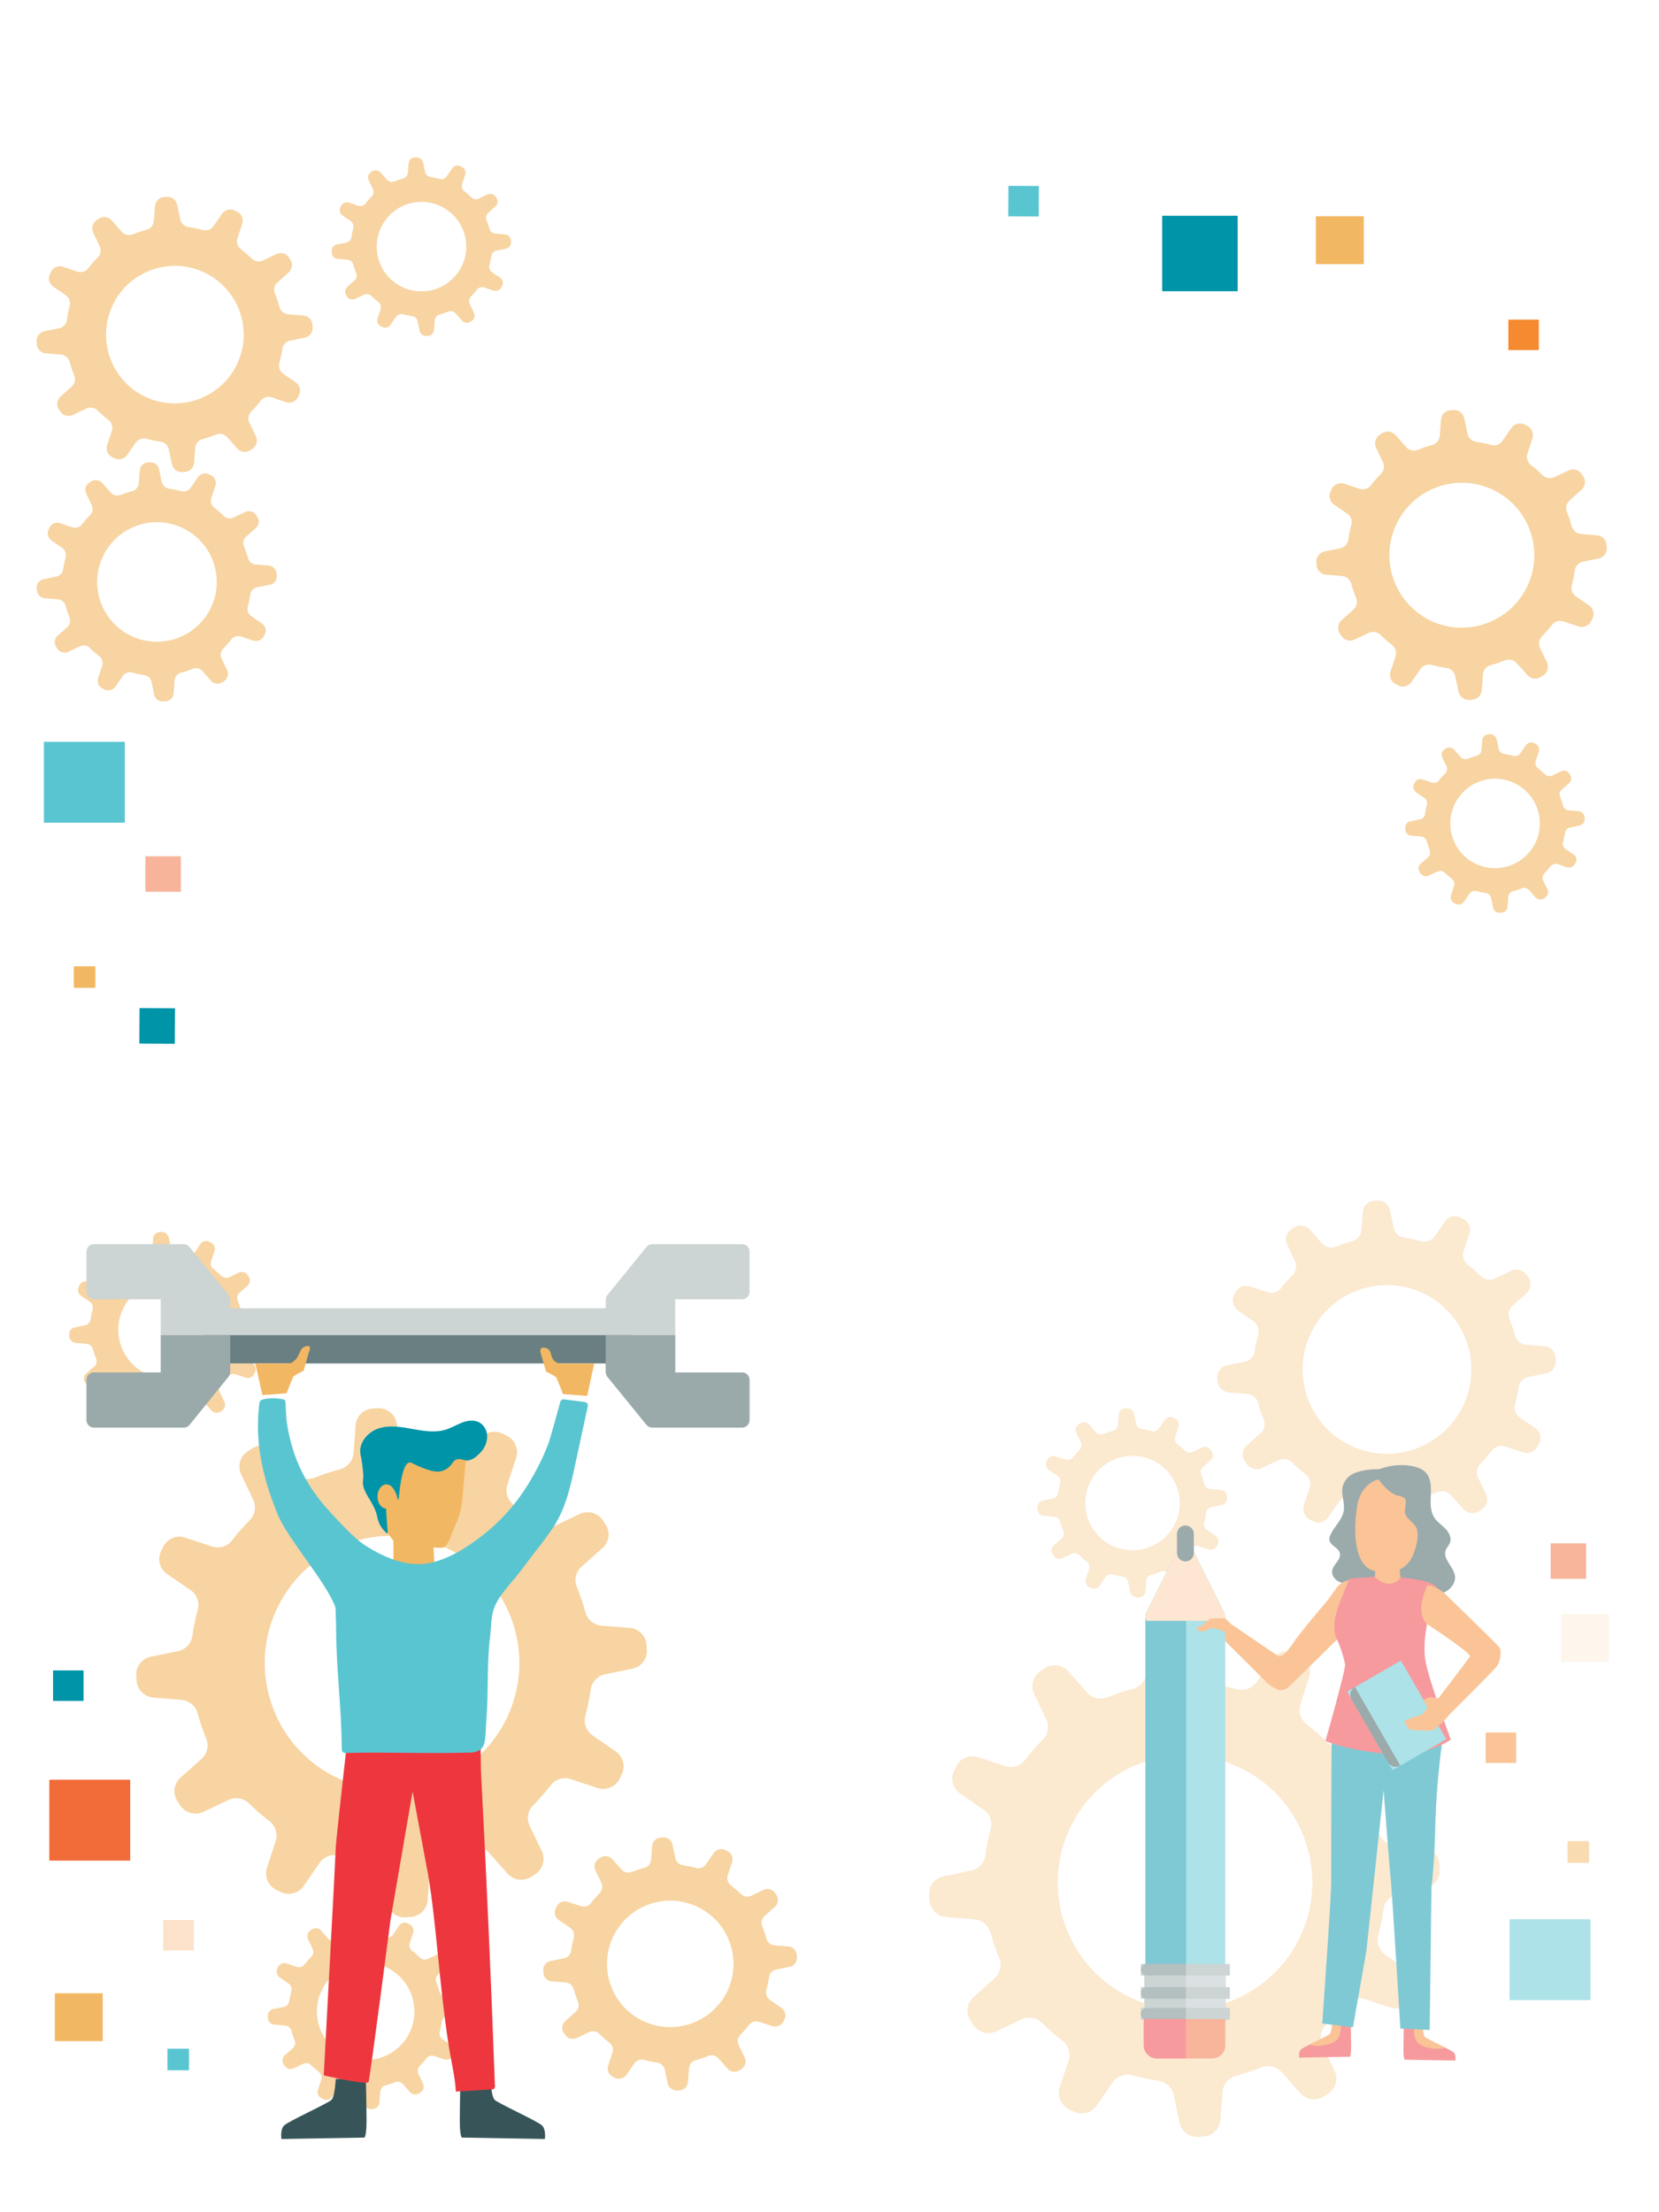 <svg id="exn0k93xnt4c1" xmlns="http://www.w3.org/2000/svg" xmlns:xlink="http://www.w3.org/1999/xlink" viewBox="0 0 768 1024" shape-rendering="geometricPrecision" text-rendering="geometricPrecision"><style><![CDATA[#exn0k93xnt4c2 {animation: exn0k93xnt4c2_c_o 6000ms linear infinite normal forwards}@keyframes exn0k93xnt4c2_c_o { 0% {opacity: 0.5} 16.667% {opacity: 1} 100% {opacity: 1} }#exn0k93xnt4c3_tr {animation: exn0k93xnt4c3_tr__tr 6000ms linear infinite normal forwards}@keyframes exn0k93xnt4c3_tr__tr { 0% {transform: translate(641.905px,634.405px) rotate(0deg)} 100% {transform: translate(641.905px,634.405px) rotate(-90deg)} }#exn0k93xnt4c7_tr {animation: exn0k93xnt4c7_tr__tr 6000ms linear infinite normal forwards}@keyframes exn0k93xnt4c7_tr__tr { 0% {transform: translate(549.11px,871.307px) rotate(0deg)} 100% {transform: translate(549.11px,871.307px) rotate(-90deg)} }#exn0k93xnt4c11_tr {animation: exn0k93xnt4c11_tr__tr 6000ms linear infinite normal forwards}@keyframes exn0k93xnt4c11_tr__tr { 0% {transform: translate(524.121px,695.645px) rotate(0deg)} 100% {transform: translate(524.121px,695.645px) rotate(90deg)} }#exn0k93xnt4c16_to {animation: exn0k93xnt4c16_to__to 6000ms linear infinite normal forwards}@keyframes exn0k93xnt4c16_to__to { 0% {transform: translate(0px,0px)} 25% {transform: translate(-30px,0px)} 50% {transform: translate(-10px,0px)} 66.667% {transform: translate(-20px,0px)} 100% {transform: translate(0px,0px)} }#exn0k93xnt4c16 {animation: exn0k93xnt4c16_c_o 6000ms linear infinite normal forwards}@keyframes exn0k93xnt4c16_c_o { 0% {opacity: 1} 25% {opacity: 0.5} 50% {opacity: 1} 66.667% {opacity: 1} 100% {opacity: 1} }#exn0k93xnt4c18_to {animation: exn0k93xnt4c18_to__to 6000ms linear infinite normal forwards}@keyframes exn0k93xnt4c18_to__to { 0% {transform: translate(0px,0px)} 41.667% {transform: translate(-10px,0px)} 100% {transform: translate(0px,0px)} }#exn0k93xnt4c18 {animation: exn0k93xnt4c18_c_o 6000ms linear infinite normal forwards}@keyframes exn0k93xnt4c18_c_o { 0% {opacity: 0.5} 41.667% {opacity: 1} 100% {opacity: 0.5} }#exn0k93xnt4c21_to {animation: exn0k93xnt4c21_to__to 6000ms linear infinite normal forwards}@keyframes exn0k93xnt4c21_to__to { 0% {transform: translate(0px,15px)} 16.667% {transform: translate(0px,5px)} 33.333% {transform: translate(0px,15px)} 58.333% {transform: translate(0px,-10px)} 100% {transform: translate(0px,15px)} }#exn0k93xnt4c21 {animation: exn0k93xnt4c21_c_o 6000ms linear infinite normal forwards}@keyframes exn0k93xnt4c21_c_o { 0% {opacity: 1} 16.667% {opacity: 0.75} 33.333% {opacity: 1} 58.333% {opacity: 1} 100% {opacity: 1} }#exn0k93xnt4c23_to {animation: exn0k93xnt4c23_to__to 6000ms linear infinite normal forwards}@keyframes exn0k93xnt4c23_to__to { 0% {transform: translate(0px,0px)} 16.667% {transform: translate(-151.28px,-205.15px)} 100% {transform: translate(-151.28px,-205.15px)} }#exn0k93xnt4c23_ts {animation: exn0k93xnt4c23_ts__ts 6000ms linear infinite normal forwards}@keyframes exn0k93xnt4c23_ts__ts { 0% {transform: scale(1,1)} 16.667% {transform: scale(1.22,1.25)} 100% {transform: scale(1.22,1.25)} }#exn0k93xnt4c53 {animation: exn0k93xnt4c53_c_o 6000ms linear infinite normal forwards}@keyframes exn0k93xnt4c53_c_o { 0% {opacity: 1} 16.667% {opacity: 0.5} 100% {opacity: 0.5} }#exn0k93xnt4c54_tr {animation: exn0k93xnt4c54_tr__tr 6000ms linear infinite normal forwards}@keyframes exn0k93xnt4c54_tr__tr { 0% {transform: translate(75.58px,615.463px) rotate(0deg)} 100% {transform: translate(75.58px,615.463px) rotate(90deg)} }#exn0k93xnt4c58_tr {animation: exn0k93xnt4c58_tr__tr 6000ms linear infinite normal forwards}@keyframes exn0k93xnt4c58_tr__tr { 0% {transform: translate(166.743px,932.15px) rotate(0deg)} 100% {transform: translate(166.743px,932.15px) rotate(90deg)} }#exn0k93xnt4c62_tr {animation: exn0k93xnt4c62_tr__tr 6000ms linear infinite normal forwards}@keyframes exn0k93xnt4c62_tr__tr { 0% {transform: translate(310.2px,910.17px) rotate(0deg)} 100% {transform: translate(310.2px,910.17px) rotate(90deg)} }#exn0k93xnt4c66_to {animation: exn0k93xnt4c66_to__to 6000ms linear infinite normal forwards}@keyframes exn0k93xnt4c66_to__to { 0% {transform: translate(0px,40px)} 16.667% {transform: translate(0px,30px)} 50% {transform: translate(0px,40px)} 66.667% {transform: translate(0px,25px)} 100% {transform: translate(0px,40px)} }#exn0k93xnt4c66 {animation: exn0k93xnt4c66_c_o 6000ms linear infinite normal forwards}@keyframes exn0k93xnt4c66_c_o { 0% {opacity: 1} 16.667% {opacity: 0.5} 50% {opacity: 1} 100% {opacity: 1} }#exn0k93xnt4c68_to {animation: exn0k93xnt4c68_to__to 6000ms linear infinite normal forwards}@keyframes exn0k93xnt4c68_to__to { 0% {transform: translate(0px,0px)} 50% {transform: translate(0px,30px)} 100% {transform: translate(0px,0px)} }#exn0k93xnt4c68 {animation: exn0k93xnt4c68_c_o 6000ms linear infinite normal forwards}@keyframes exn0k93xnt4c68_c_o { 0% {opacity: 1} 50% {opacity: 0.1} 100% {opacity: 1} }#exn0k93xnt4c70_to {animation: exn0k93xnt4c70_to__to 6000ms linear infinite normal forwards}@keyframes exn0k93xnt4c70_to__to { 0% {transform: translate(20px,0px)} 41.667% {transform: translate(-10px,0px)} 58.333% {transform: translate(0px,0px)} 75% {transform: translate(-10px,0px)} 100% {transform: translate(20px,0px)} }#exn0k93xnt4c70 {animation: exn0k93xnt4c70_c_o 6000ms linear infinite normal forwards}@keyframes exn0k93xnt4c70_c_o { 0% {opacity: 0.5} 41.667% {opacity: 1} 58.333% {opacity: 0.75} 75% {opacity: 1} 100% {opacity: 0.5} }#exn0k93xnt4c74_tr {animation: exn0k93xnt4c74_tr__tr 6000ms linear infinite normal forwards}@keyframes exn0k93xnt4c74_tr__tr { 0% {transform: translate(175.77px,773.21px) rotate(0deg)} 100% {transform: translate(175.77px,773.21px) rotate(-90deg)} }#exn0k93xnt4c79_to {animation: exn0k93xnt4c79_to__to 6000ms linear infinite normal forwards}@keyframes exn0k93xnt4c79_to__to { 0% {transform: translate(-20.95px,-207.777px)} 16.667% {transform: translate(0px,0px)} 100% {transform: translate(0px,0px)} }#exn0k93xnt4c79_ts {animation: exn0k93xnt4c79_ts__ts 6000ms linear infinite normal forwards}@keyframes exn0k93xnt4c79_ts__ts { 0% {transform: scale(1.22,1.25)} 16.667% {transform: scale(1,1)} 100% {transform: scale(1,1)} }#exn0k93xnt4c97_tr {animation: exn0k93xnt4c97_tr__tr 6000ms linear infinite normal forwards}@keyframes exn0k93xnt4c97_tr__tr { 0% {transform: translate(676.6px,256.895px) rotate(0deg)} 100% {transform: translate(676.6px,256.895px) rotate(90deg)} }#exn0k93xnt4c101_tr {animation: exn0k93xnt4c101_tr__tr 6000ms linear infinite normal forwards}@keyframes exn0k93xnt4c101_tr__tr { 0% {transform: translate(72.566px,269.35px) rotate(0deg)} 100% {transform: translate(72.566px,269.35px) rotate(-90deg)} }#exn0k93xnt4c105_tr {animation: exn0k93xnt4c105_tr__tr 6000ms linear infinite normal forwards}@keyframes exn0k93xnt4c105_tr__tr { 0% {transform: translate(80.835px,155.005px) rotate(0deg)} 100% {transform: translate(80.835px,155.005px) rotate(90deg)} }#exn0k93xnt4c109_tr {animation: exn0k93xnt4c109_tr__tr 6000ms linear infinite normal forwards}@keyframes exn0k93xnt4c109_tr__tr { 0% {transform: translate(195.065px,114.165px) rotate(0deg)} 100% {transform: translate(195.065px,114.165px) rotate(-90deg)} }#exn0k93xnt4c113_tr {animation: exn0k93xnt4c113_tr__tr 6000ms linear infinite normal forwards}@keyframes exn0k93xnt4c113_tr__tr { 0% {transform: translate(692.065px,381.19px) rotate(0deg)} 100% {transform: translate(692.065px,381.19px) rotate(90deg)} }#exn0k93xnt4c118_to {animation: exn0k93xnt4c118_to__to 6000ms linear infinite normal forwards}@keyframes exn0k93xnt4c118_to__to { 0% {transform: translate(10px,0px)} 50% {transform: translate(20px,0px)} 100% {transform: translate(10px,0px)} }#exn0k93xnt4c118 {animation: exn0k93xnt4c118_c_o 6000ms linear infinite normal forwards}@keyframes exn0k93xnt4c118_c_o { 0% {opacity: 1} 50% {opacity: 0.5} 100% {opacity: 1} }#exn0k93xnt4c120_to {animation: exn0k93xnt4c120_to__to 6000ms linear infinite normal forwards}@keyframes exn0k93xnt4c120_to__to { 0% {transform: translate(0px,0px)} 50% {transform: translate(0px,20px)} 100% {transform: translate(0px,0px)} }#exn0k93xnt4c120 {animation: exn0k93xnt4c120_c_o 6000ms linear infinite normal forwards}@keyframes exn0k93xnt4c120_c_o { 0% {opacity: 1} 50% {opacity: 0.5} 100% {opacity: 1} }#exn0k93xnt4c122_to {animation: exn0k93xnt4c122_to__to 6000ms linear infinite normal forwards}@keyframes exn0k93xnt4c122_to__to { 0% {transform: translate(0px,0px)} 33.333% {transform: translate(45px,0px)} 50% {transform: translate(35px,0px)} 66.667% {transform: translate(45px,0px)} 100% {transform: translate(0px,0px)} }#exn0k93xnt4c122 {animation: exn0k93xnt4c122_c_o 6000ms linear infinite normal forwards}@keyframes exn0k93xnt4c122_c_o { 0% {opacity: 1} 33.333% {opacity: 0.5} 50% {opacity: 0.75} 66.667% {opacity: 0.5} 100% {opacity: 1} }]]></style><g id="exn0k93xnt4c2" opacity="0.5"><g id="exn0k93xnt4c3_tr" transform="translate(641.905,634.405) rotate(0)"><g id="exn0k93xnt4c3" transform="translate(-641.905,-634.405)"><g id="exn0k93xnt4c4" opacity="0.6"><g id="exn0k93xnt4c5"><path id="exn0k93xnt4c6" d="M712.53,668.09C713.768,665.603,712.972,662.584,710.67,661.03L703.59,656.15C701.626,654.802,700.734,652.356,701.37,650.06C702.076,647.446,702.62,644.791,703,642.11C703.316,639.76,705.086,637.869,707.41,637.4L715.81,635.67C718.542,635.123,720.44,632.629,720.24,629.85L720.14,628.37C719.95,625.594,717.754,623.377,714.98,623.16L706.38,622.47C704.005,622.279,702.005,620.619,701.38,618.32C700.683,615.709,699.815,613.147,698.78,610.65C697.871,608.456,698.453,605.926,700.23,604.35L706.64,598.64C708.73,596.795,709.12,593.683,707.55,591.38L706.73,590.14C705.183,587.826,702.171,587,699.66,588.2L692,591.87C689.845,592.866,687.298,592.42,685.61,590.75C683.678,588.822,681.616,587.028,679.44,585.38C677.546,583.937,676.772,581.454,677.51,579.19L680.18,571.06C681.091,568.398,679.889,565.473,677.37,564.22L676.02,563.55C673.532,562.307,670.509,563.077,668.92,565.36L664.05,572.36C662.691,574.316,660.244,575.198,657.95,574.56C655.32,573.836,652.649,573.275,649.95,572.88C647.597,572.559,645.7,570.794,645.21,568.47L643.47,560.17C642.894,557.442,640.402,555.551,637.62,555.73L636.13,555.83C633.351,555.979,631.118,558.174,630.92,560.95L630.24,569.51C630.077,571.893,628.411,573.906,626.1,574.51C623.473,575.212,620.892,576.073,618.37,577.09C616.164,577.985,613.634,577.397,612.05,575.62L606.31,569.18C604.471,567.088,601.376,566.662,599.04,568.18L597.82,569C595.495,570.527,594.643,573.529,595.82,576.05L599.52,583.79C600.528,585.929,600.093,588.469,598.43,590.15C596.502,592.052,594.714,594.091,593.08,596.25C591.629,598.145,589.136,598.912,586.87,598.16L578.68,595.45C576.064,594.528,573.172,595.709,571.95,598.2L571.28,599.55C570.048,602.042,570.832,605.061,573.12,606.64L580.23,611.53C582.197,612.881,583.092,615.329,582.46,617.63C581.746,620.239,581.198,622.891,580.82,625.57C580.517,627.914,578.749,629.802,576.43,630.26L568,632C565.271,632.551,563.374,635.042,563.57,637.82L563.67,639.31C563.864,642.084,566.058,644.299,568.83,644.52L577.42,645.23C579.796,645.418,581.798,647.079,582.42,649.38C583.123,651.993,583.991,654.558,585.02,657.06C585.927,659.25,585.349,661.773,583.58,663.35L577.17,669.06C575.076,670.903,574.686,674.018,576.26,676.32L577.08,677.56C578.6,679.863,581.573,680.712,584.08,679.56L591.82,675.91C593.973,674.911,596.52,675.353,598.21,677.02C600.126,678.951,602.178,680.742,604.35,682.38C606.249,683.82,607.024,686.306,606.28,688.57L603.6,696.73C602.737,699.376,603.952,702.253,606.45,703.48L607.8,704.15C610.287,705.398,613.314,704.626,614.9,702.34L619.78,695.28C621.133,693.317,623.585,692.432,625.88,693.08C628.509,693.8,631.181,694.355,633.88,694.74C636.231,695.05,638.126,696.817,638.6,699.14L640.36,707.52C640.932,710.255,643.433,712.149,646.22,711.96L647.7,711.87C650.471,711.694,652.692,709.508,652.91,706.74L653.56,698.17C653.754,695.807,655.417,693.823,657.71,693.22C660.327,692.534,662.896,691.675,665.4,690.65C667.603,689.759,670.128,690.348,671.71,692.12L677.45,698.56C679.308,700.643,682.415,701.044,684.74,699.5L685.98,698.69C688.298,697.145,689.121,694.128,687.91,691.62L684.2,683.92C683.19,681.79,683.621,679.255,685.28,677.58C687.184,675.656,688.971,673.619,690.63,671.48C692.084,669.589,694.577,668.826,696.84,669.58L705.03,672.28C707.669,673.154,710.549,671.957,711.79,669.47L712.47,668.1ZM624.53,668.81C605.28,659.127,597.508,635.685,607.16,616.42C616.811,597.154,640.241,589.344,659.522,598.965C678.803,608.586,686.65,632.004,677.06,651.3C667.383,670.639,643.864,678.477,624.52,668.81Z" fill="rgb(242,183,98)" stroke="none" stroke-width="1"/></g></g></g></g><g id="exn0k93xnt4c7_tr" transform="translate(549.11,871.307) rotate(0)"><g id="exn0k93xnt4c7" transform="translate(-549.11,-871.307)"><g id="exn0k93xnt4c8" opacity="0.6"><g id="exn0k93xnt4c9"><path id="exn0k93xnt4c10" d="M654.31,920.34C656.183,916.587,654.985,912.028,651.51,909.68L640.83,902.32C637.862,900.289,636.512,896.597,637.47,893.13C638.544,889.186,639.366,885.178,639.93,881.13C640.408,877.581,643.08,874.723,646.59,874.01L659.26,871.41C663.377,870.577,666.239,866.821,665.95,862.63L665.79,860.39C665.506,856.201,662.196,852.852,658.01,852.52L645.01,851.52C641.434,851.22,638.428,848.714,637.49,845.25C636.431,841.309,635.119,837.441,633.56,833.67C632.191,830.362,633.065,826.55,635.74,824.17L645.42,815.55C648.571,812.767,649.159,808.074,646.79,804.6L645.55,802.72C643.214,799.236,638.676,797.992,634.89,799.8L623.25,805.33C620.004,806.838,616.163,806.168,613.62,803.65C610.698,800.748,607.588,798.042,604.31,795.55C601.453,793.367,600.283,789.621,601.39,786.2L605.39,773.94C606.771,769.923,604.956,765.505,601.15,763.62L599.15,762.62C595.398,760.736,590.832,761.9,588.44,765.35L581.1,775.96C579.052,778.923,575.347,780.257,571.88,779.28C567.912,778.193,563.881,777.351,559.81,776.76C556.253,776.269,553.386,773.602,552.64,770.09L550,757.56C549.133,753.435,545.366,750.576,541.16,750.85L539,751C534.804,751.222,531.432,754.538,531.14,758.73L530.14,771.64C529.855,775.207,527.35,778.206,523.89,779.12C519.903,780.169,515.986,781.465,512.16,783C508.832,784.341,505.02,783.458,502.62,780.79L494,771.07C491.204,767.918,486.517,767.3,483,769.62L481.17,770.87C477.654,773.165,476.372,777.705,478.17,781.5L483.74,793.17C485.269,796.398,484.609,800.238,482.09,802.77C479.19,805.647,476.497,808.725,474.03,811.98C471.839,814.838,468.076,815.99,464.66,814.85L452.31,810.77C448.356,809.384,443.989,811.17,442.14,814.93L441.14,816.93C439.271,820.686,440.453,825.244,443.91,827.62L454.67,835C457.637,837.037,458.986,840.731,458.03,844.2C456.956,848.144,456.134,852.152,455.57,856.2C455.102,859.739,452.432,862.587,448.93,863.28L436.26,865.88C432.143,866.713,429.281,870.469,429.57,874.66L429.73,876.9C430.015,881.087,433.326,884.432,437.51,884.76L450.51,885.83C454.085,886.133,457.089,888.638,458.03,892.1C459.084,896.042,460.397,899.911,461.96,903.68C463.323,906.988,462.449,910.797,459.78,913.18L450.1,921.79C446.92,924.579,446.331,929.306,448.73,932.79L449.97,934.67C452.276,938.172,456.803,939.449,460.6,937.67L472.28,932.15C475.53,930.64,479.377,931.314,481.92,933.84C484.813,936.749,487.911,939.446,491.19,941.91C494.06,944.083,495.233,947.84,494.11,951.26L490,963.52C488.698,967.513,490.531,971.857,494.3,973.71L496.3,974.71C500.063,976.624,504.661,975.467,507.07,972L514.43,961.34C516.482,958.382,520.183,957.05,523.65,958.02C527.593,959.109,531.601,959.947,535.65,960.53C539.196,960.999,542.055,963.665,542.77,967.17L545.43,979.81C546.301,983.932,550.066,986.79,554.27,986.52L556.51,986.37C560.691,986.113,564.044,982.816,564.37,978.64L565.37,965.7C565.662,962.138,568.165,959.145,571.62,958.23C575.571,957.196,579.449,955.904,583.23,954.36C586.555,953.012,590.368,953.896,592.76,956.57L601.42,966.3C604.227,969.439,608.913,970.039,612.42,967.71L614.3,966.48C617.788,964.147,619.032,959.605,617.22,955.82L611.62,944.2C610.089,940.989,610.742,937.162,613.25,934.64C616.118,931.734,618.809,928.658,621.31,925.43C623.501,922.572,627.264,921.42,630.68,922.56L643,926.63C646.981,927.951,651.329,926.144,653.2,922.39L654.2,920.32ZM521.52,921.42C492.477,906.813,480.748,871.446,495.309,842.379C509.87,813.313,545.219,801.528,574.308,816.043C603.398,830.557,615.238,865.887,600.77,895C586.174,924.171,550.701,935.997,521.52,921.42Z" transform="matrix(1 0 0 1 0.585 2.623)" fill="rgb(242,183,98)" stroke="none" stroke-width="1"/></g></g></g></g><g id="exn0k93xnt4c11_tr" transform="translate(524.121,695.645) rotate(0)"><g id="exn0k93xnt4c11" transform="translate(-524.121,-695.645)"><g id="exn0k93xnt4c12" opacity="0.6"><g id="exn0k93xnt4c13"><path id="exn0k93xnt4c14" d="M563.71,714.87C564.44,713.476,564.01,711.756,562.71,710.87L558.71,708.14C557.607,707.383,557.106,706.01,557.46,704.72C557.857,703.26,558.165,701.777,558.38,700.28C558.552,698.961,559.546,697.899,560.85,697.64L565.55,696.64C567.079,696.332,568.141,694.936,568.03,693.38L567.97,692.55C567.865,690.994,566.635,689.751,565.08,689.63L560.27,689.25C558.944,689.141,557.829,688.213,557.48,686.93C557.09,685.466,556.602,684.029,556.02,682.63C555.514,681.404,555.839,679.992,556.83,679.11L560.42,675.91C561.586,674.877,561.804,673.139,560.93,671.85L560.47,671.15C559.597,669.837,557.888,669.371,556.47,670.06L552.16,672.12C550.952,672.674,549.527,672.423,548.58,671.49C547.498,670.414,546.346,669.412,545.13,668.49C544.068,667.681,543.631,666.291,544.04,665.02L545.54,660.47C546.051,658.98,545.38,657.342,543.97,656.64L543.21,656.26C541.813,655.553,540.11,655.979,539.21,657.26L536.49,661.2C535.729,662.298,534.356,662.792,533.07,662.43C531.597,662.025,530.101,661.711,528.59,661.49C527.273,661.306,526.211,660.32,525.93,659.02L524.93,654.37C524.609,652.84,523.209,651.782,521.65,651.89L520.82,651.89C519.265,651.981,518.018,653.207,517.9,654.76L517.53,659.55C517.421,660.872,516.492,661.981,515.21,662.32C513.738,662.714,512.292,663.199,510.88,663.77C509.645,664.267,508.231,663.94,507.34,662.95L504.13,659.34C503.095,658.175,501.363,657.945,500.06,658.8L499.37,659.26C498.045,660.124,497.577,661.843,498.28,663.26L500.35,667.59C500.915,668.789,500.667,670.213,499.73,671.15C498.648,672.216,497.646,673.359,496.73,674.57C495.919,675.629,494.524,676.055,493.26,675.63L488.67,674.12C487.205,673.606,485.586,674.267,484.9,675.66L484.53,676.41C483.805,677.804,484.234,679.521,485.53,680.41L489.53,683.15C490.63,683.905,491.128,685.275,490.77,686.56C490.376,688.023,490.072,689.509,489.86,691.01C489.691,692.325,488.7,693.384,487.4,693.64L482.7,694.64C481.172,694.952,480.109,696.344,480.21,697.9L480.27,698.73C480.375,700.286,481.605,701.529,483.16,701.65L487.97,702.05C489.296,702.159,490.411,703.087,490.76,704.37C491.15,705.834,491.638,707.271,492.22,708.67C492.723,709.896,492.398,711.307,491.41,712.19L487.82,715.39C486.646,716.419,486.427,718.163,487.31,719.45L487.77,720.15C488.626,721.447,490.306,721.916,491.71,721.25L496.05,719.25C497.252,718.686,498.678,718.934,499.62,719.87C500.698,720.946,501.847,721.949,503.06,722.87C504.124,723.677,504.562,725.069,504.15,726.34L502.64,730.9C502.162,732.382,502.843,733.991,504.24,734.68L504.99,735.06C506.386,735.771,508.093,735.345,508.99,734.06L511.72,730.06C512.481,728.962,513.854,728.468,515.14,728.83C516.609,729.236,518.102,729.546,519.61,729.76C520.925,729.94,521.983,730.93,522.25,732.23L523.25,736.91C523.57,738.441,524.969,739.503,526.53,739.4L527.36,739.4C528.913,739.305,530.158,738.081,530.28,736.53L530.64,731.73C530.751,730.41,531.68,729.301,532.96,728.96C534.426,728.572,535.865,728.091,537.27,727.52C538.505,727.023,539.919,727.35,540.81,728.34L544.02,731.95C545.059,733.118,546.801,733.34,548.1,732.47L548.8,732.02C550.113,731.147,550.576,729.435,549.88,728.02L547.8,723.71C547.231,722.517,547.475,721.095,548.41,720.16C549.478,719.085,550.48,717.946,551.41,716.75C552.22,715.69,553.614,715.261,554.88,715.68L559.47,717.2C560.948,717.686,562.558,717.013,563.25,715.62L563.64,714.85ZM514.44,715.27C503.671,709.847,499.327,696.729,504.73,685.95C510.133,675.171,523.243,670.802,534.032,676.186C544.821,681.569,549.214,694.671,543.85,705.47C541.25,710.67,536.69,714.623,531.175,716.461C525.659,718.299,519.64,717.87,514.44,715.27Z" fill="rgb(242,183,98)" stroke="none" stroke-width="1"/></g></g></g></g><rect id="exn0k93xnt4c15" width="14.11" height="14.11" rx="4.55" ry="0" transform="matrix(0 -1 1 0 687.76 816.06)" fill="rgb(245,138,48)" stroke="none" stroke-width="1"/><g id="exn0k93xnt4c16_to" transform="translate(0,0)"><g id="exn0k93xnt4c16" transform="translate(0,0)"><rect id="exn0k93xnt4c17" width="9.97" height="9.97" rx="3.22" ry="0" transform="matrix(0 -1 1 0 725.67 862.25)" fill="rgb(242,183,98)" stroke="none" stroke-width="1"/></g></g><g id="exn0k93xnt4c18_to" transform="translate(0,0)"><g id="exn0k93xnt4c18" transform="translate(0,0)" opacity="0.5"><rect id="exn0k93xnt4c19" width="22.16" height="22.16" rx="3.22" ry="0" transform="matrix(0 -1 1 0 722.67 769.25)" opacity="0.5" fill="rgb(242,183,98)" stroke="none" stroke-width="1"/></g></g><rect id="exn0k93xnt4c20" width="37.44" height="37.44" rx="3.22" ry="0" transform="matrix(0 -1 1 0 698.83 925.81)" fill="rgb(89,197,209)" stroke="none" stroke-width="1"/><g id="exn0k93xnt4c21_to" transform="translate(0,15)"><g id="exn0k93xnt4c21" transform="translate(0,0)"><rect id="exn0k93xnt4c22" width="16.42" height="16.42" rx="3.22" ry="0" transform="matrix(1 0 0 1 717.83 699.37)" fill="rgb(241,107,56)" stroke="none" stroke-width="1"/></g></g><g id="exn0k93xnt4c23_to" transform="translate(0,0)"><g id="exn0k93xnt4c23_ts" transform="scale(1,1)"><g id="exn0k93xnt4c23" transform="translate(0,0)"><path id="exn0k93xnt4c24" d="M530.66,910.17L566.66,910.17C567.102,910.17,567.46,910.528,567.46,910.97L567.46,935.27C567.46,936.156,567.108,937.005,566.482,937.632C565.855,938.258,565.006,938.61,564.12,938.61L533.08,938.61C532.194,938.61,531.345,938.258,530.718,937.632C530.092,937.005,529.74,936.156,529.74,935.27L529.74,911.1C529.74,910.59,530.15,910.175,530.66,910.17Z" fill="rgb(184,196,197)" stroke="none" stroke-width="1"/><path id="exn0k93xnt4c25" d="M549,937.43L536.28,937.59C532.92,937.59,529.81,934.92,529.81,931.59L529.81,910.9C529.984,909.896,530.851,909.159,531.87,909.15L549,909.15Z" fill="rgb(154,169,170)" stroke="none" stroke-width="1"/><path id="exn0k93xnt4c26" d="M534.18,913.94L563.32,913.94C564.355,913.943,565.349,913.533,566.081,912.801C566.813,912.069,567.223,911.075,567.22,910.04L567.22,777.38L567.22,748.21C567.221,747.603,567.081,747.004,566.81,746.46L552.24,717.32C551.579,715.992,550.223,715.153,548.74,715.153C547.257,715.153,545.901,715.992,545.24,717.32L530.67,746.46C530.399,747.004,530.259,747.603,530.26,748.21L530.26,821.05C530.255,821.147,530.255,821.243,530.26,821.34L530.26,910.04C530.263,911.077,530.677,912.07,531.412,912.802C532.147,913.533,533.143,913.943,534.18,913.94Z" fill="rgb(89,197,209)" stroke="none" stroke-width="1"/><path id="exn0k93xnt4c27" d="M549.11,913.94L549.11,715.19L548.71,715.19C547.675,715.188,546.682,715.598,545.95,716.33C545.652,716.62,545.405,716.958,545.22,717.33L530.65,746.47C530.379,747.014,530.239,747.613,530.24,748.22L530.24,821.06C530.235,821.157,530.235,821.253,530.24,821.35L530.24,910.05C530.245,912.202,531.988,913.945,534.14,913.95Z" fill="rgb(0,148,169)" stroke="none" stroke-width="1"/><path id="exn0k93xnt4c28" d="M566.76,746.46L552.2,717.32C551.534,715.999,550.18,715.165,548.7,715.165C547.22,715.165,545.866,715.999,545.2,717.32L530.64,746.46C530.033,747.67,530.098,749.109,530.81,750.26L566.58,750.26C567.301,749.112,567.37,747.671,566.76,746.46Z" fill="rgb(252,208,168)" stroke="none" stroke-width="1"/><path id="exn0k93xnt4c29" d="M546,707.28C547.115,706.163,548.795,705.828,550.253,706.433C551.712,707.037,552.662,708.461,552.66,710.04L552.66,718.87C552.66,721.024,550.914,722.77,548.76,722.77C546.606,722.77,544.86,721.024,544.86,718.87L544.86,710C544.868,708.979,545.278,708.002,546,707.28Z" fill="rgb(55,85,88)" stroke="none" stroke-width="1"/><rect id="exn0k93xnt4c30" width="41.2" height="5.4" rx="1.48" ry="0" transform="matrix(1 0 0 1 528.14 909.07)" fill="rgb(154,169,170)" stroke="none" stroke-width="1"/><rect id="exn0k93xnt4c31" width="41.2" height="5.4" rx="1.48" ry="0" transform="matrix(1 0 0 1 528.14 919.8)" fill="rgb(154,169,170)" stroke="none" stroke-width="1"/><rect id="exn0k93xnt4c32" width="41.2" height="5.4" rx="1.48" ry="0" transform="matrix(1 0 0 1 528.12 929.45)" fill="rgb(154,169,170)" stroke="none" stroke-width="1"/><path id="exn0k93xnt4c33" d="M549.05,909L530.83,909C529.347,909.005,528.145,910.207,528.14,911.69L528.14,911.69C528.14,913.177,529.343,914.384,530.83,914.39L549.05,914.39" fill="rgb(105,127,130)" stroke="none" stroke-width="1"/><path id="exn0k93xnt4c34" d="M549,919.79L530.83,919.79C529.347,919.795,528.145,920.997,528.14,922.48L528.14,922.48C528.14,923.967,529.343,925.174,530.83,925.18L549,925.18" fill="rgb(105,127,130)" stroke="none" stroke-width="1"/><path id="exn0k93xnt4c35" d="M549,929.47L530.83,929.47C529.345,929.475,528.141,930.675,528.13,932.16L528.13,932.16C528.135,933.649,529.341,934.855,530.83,934.86L549,934.86" fill="rgb(105,127,130)" stroke="none" stroke-width="1"/><path id="exn0k93xnt4c36" d="M529.46,946.74C529.471,950.104,532.196,952.829,535.56,952.84L561.13,952.84C564.497,952.834,567.224,950.107,567.23,946.74L567.23,934.56L529.47,934.56Z" fill="rgb(241,107,56)" stroke="none" stroke-width="1"/><path id="exn0k93xnt4c37" d="M529.5,934.55L529.5,946.72C529.505,950.083,532.227,952.809,535.59,952.82L549,952.82L549,934.53Z" fill="rgb(238,54,62)" stroke="none" stroke-width="1"/><path id="exn0k93xnt4c38" d="M639.61,680.32C636.69,679.57,630.21,680.63,627.39,681.72C624.504,682.773,622.321,685.177,621.55,688.15C620.75,691.82,622.67,695.64,622.05,699.35C621.35,703.57,617.61,706.58,615.88,710.49C615.509,711.208,615.346,712.015,615.41,712.82C615.76,715.45,619.58,716.32,620.25,718.89C621.02,721.89,617.14,724.05,616.7,727.07C616.38,729.26,618.04,731.36,620.06,732.27C622.142,733.041,624.365,733.358,626.58,733.2L631.69,733.2C633.37,733.2,635.24,733.12,636.43,731.93C637.81,730.56,637.69,728.33,637.43,726.4C636,714.4,636.85,703.58,638.11,691.58Z" fill="rgb(55,85,88)" stroke="none" stroke-width="1"/><path id="exn0k93xnt4c39" d="M658.37,937.23C658.37,937.23,658.57,941.97,659.56,942.95C660.55,943.93,671.79,948.87,672.97,950.05C674.15,951.23,673.76,953.8,673.76,953.8L650.28,953.41C650.28,953.41,649.69,953.01,649.69,948.87C649.69,944.73,649.89,937.04,649.89,937.04Z" fill="rgb(238,54,62)" stroke="none" stroke-width="1"/><path id="exn0k93xnt4c40" d="M658.51,937.27C658.51,937.27,658.71,942.01,659.69,942.99C660.33,943.63,665.23,945.91,668.95,947.76C668.805,947.84,668.655,947.91,668.5,947.97C666.2,948.561,663.785,948.534,661.5,947.89C660.394,947.684,659.317,947.349,658.29,946.89C657.253,946.436,656.365,945.697,655.73,944.76C655.053,943.533,654.679,942.161,654.64,940.76C654.53,939.56,654.46,938.35,654.41,937.14Z" fill="rgb(245,138,48)" stroke="none" stroke-width="1"/><path id="exn0k93xnt4c41" d="M616.8,935.87C616.8,935.87,616.6,940.6,615.62,941.59C614.64,942.58,603.39,947.51,602.21,948.69C601.03,949.87,601.42,952.44,601.42,952.44L624.89,952.04C624.89,952.04,625.48,951.65,625.48,947.51C625.48,943.37,625.28,935.67,625.28,935.67Z" fill="rgb(238,54,62)" stroke="none" stroke-width="1"/><path id="exn0k93xnt4c42" d="M616.77,935.9C616.77,935.9,616.57,940.63,615.58,941.62C614.94,942.26,610.04,944.53,606.32,946.39C606.48,946.45,606.62,946.54,606.78,946.59C609.079,947.186,611.495,947.158,613.78,946.51C614.884,946.297,615.961,945.962,616.99,945.51C618.022,945.048,618.908,944.311,619.55,943.38C620.223,942.152,620.593,940.78,620.63,939.38C620.75,938.17,620.82,936.96,620.86,935.75Z" fill="rgb(245,138,48)" stroke="none" stroke-width="1"/><path id="exn0k93xnt4c43" d="M625.43,731.1C624.15,731.425,622.897,731.846,621.68,732.36C619.13,733.86,617.68,736.52,616,738.86C614,741.64,611.65,744.15,609.47,746.78Q604.67,752.57,600.03,758.5C598.72,760.18,594.25,768.2,591.4,766.36C588.74,764.59,570,751.82,570,751.82L567.07,749L560.26,749.22C560.26,749.22,556.93,751.96,556.42,752.4C555.722,752.837,554.937,753.117,554.12,753.22C553.83,753.22,554.35,755.22,555.68,755.22C557.576,754.966,559.421,754.419,561.15,753.6C561.67,753.23,567.07,755.37,567.07,755.37L567.22,759.67C567.22,759.67,585.7,778,586.58,779C587.46,780,591.32,782.3,592.58,782.38C593.822,782.37,595.033,781.983,596.05,781.27C596.94,780.67,623.66,754.27,623.66,754.27Z" fill="rgb(245,138,48)" stroke="none" stroke-width="1"/><path id="exn0k93xnt4c44" d="M667.45,807.64C665.822,819.914,664.821,832.264,664.45,844.64C664.15,862.1,662.67,873.64,662.67,873.64L661.85,939.64L648.27,939C648.27,939,644.37,874.5,643.78,869.47C643.19,864.44,640.52,828.64,640.52,828.64L632.52,903.2L626.31,938.41L612.11,936.63C612.11,936.63,616.25,878.93,616.25,870.95C616.25,862.97,616.25,805.85,616.57,803.49C616.89,801.13,667.45,807.64,667.45,807.64Z" fill="rgb(0,148,169)" stroke="none" stroke-width="1"/><path id="exn0k93xnt4c45" d="M638.43,680.1C642.583,678.503,647.05,677.89,651.48,678.31C654.63,678.66,658,679.38,660.11,681.74C664.87,687.05,660.11,696.26,663.89,702.31C665.18,704.38,667.3,705.76,669.01,707.5C670.72,709.24,672.07,711.77,671.25,714.06C670.79,715.34,669.73,716.33,669.25,717.6C667.78,721.69,672.98,725.18,673.55,729.49C674.05,733.24,670.73,736.61,667.1,737.65C663.47,738.69,659.59,738.05,655.83,737.65C655.83,737.65,646.7,733.3,645.51,731.23C644.32,729.16,638.43,680.1,638.43,680.1Z" fill="rgb(55,85,88)" stroke="none" stroke-width="1"/><path id="exn0k93xnt4c46" d="M638.14,684.76C638.14,684.76,630.14,686.53,628.37,696.59C626.6,706.65,626,725.88,637.25,727.36C648.5,728.84,654.41,725.29,656.48,710.79C658.55,696.29,656.48,682.69,638.14,684.76Z" fill="rgb(245,138,48)" stroke="none" stroke-width="1"/><polygon id="exn0k93xnt4c47" points="648.79,735.06 647.6,722.63 636.95,722.33 636.06,735.65 648.79,735.06" fill="rgb(245,138,48)" stroke="none" stroke-width="1"/><path id="exn0k93xnt4c48" d="M638,684.64C640.15,687.48,643.63,691.53,647.1,692.33C648.15,692.405,649.162,692.75,650.04,693.33C651.74,694.9,650.11,697.72,650.4,700.03C650.76,702.88,653.97,704.37,655.51,706.81C655.99,707.58,656.51,709.81,656.19,713.1C656.03,714.85,660.58,709.64,661.66,708.26C662.652,706.795,663.012,704.993,662.66,703.26C662.41,701.53,661.79,699.86,661.51,698.13C660.83,693.92,661.96,688.98,659.1,685.82C657.37,683.91,654.68,683.29,652.17,682.76L642.95,680.82Z" fill="rgb(55,85,88)" stroke="none" stroke-width="1"/><path id="exn0k93xnt4c49" d="M648.43,730.21C648.43,730.21,658.35,730.96,662.17,732.82C662.41,732.94,665.05,734.13,665.17,734.58C666.04,738.39,660.96,750.24,660.96,750.24C660.96,750.24,658.39,760.49,659.96,769.17C661.53,777.85,671.6,805.27,671.6,805.27C671.6,805.27,659.76,813.95,640.6,811.78C621.44,809.61,613.6,805.86,613.6,805.86C613.6,805.86,623.06,772.72,622.67,770.36C621.943,766.806,620.857,763.335,619.43,760C615.91,753.52,618.43,746.25,620.97,739.74C622.16,736.74,623.4,733.74,624.64,730.74L636.34,729.83C636.34,729.83,643.11,736.92,648.43,730.21Z" fill="rgb(238,54,62)" stroke="none" stroke-width="1"/><rect id="exn0k93xnt4c50" width="28.7" height="42.01" rx="2.31" ry="0" transform="matrix(0.866 -0.5 0.5 0.866 623.656 783.005)" fill="rgb(89,197,209)" stroke="none" stroke-width="1"/><path id="exn0k93xnt4c51" d="M661,733.84C661.85,733.53,663.93,734.63,664.57,734.9C666.145,735.533,667.589,736.452,668.83,737.61C671.59,740.37,692.89,760.89,694.07,762.47C695.25,764.05,694.67,768.98,692.89,771.34C691.11,773.7,671.19,793.44,671.19,793.44C671.19,793.44,665.47,800.34,662.91,800.93C660.35,801.52,652.45,800.54,652.45,800.54C652.45,800.54,649.89,797.18,650.28,796.59C650.67,796,658.37,793.59,658.37,793.59L660.94,790.44L658.94,786.89L661.94,785.51L665.84,786.15C665.84,786.15,677.84,770.51,680.48,766.77C681.48,765.39,660.36,751.58,660.36,751.58C659.768,751.063,659.308,750.411,659.02,749.68C658.117,747.661,657.771,745.437,658.02,743.24C658.177,741.582,658.512,739.946,659.02,738.36C659.32,737.36,659.68,736.43,660.07,735.5C660.222,734.946,660.454,734.417,660.76,733.93C660.832,733.882,660.914,733.851,661,733.84Z" fill="rgb(245,138,48)" stroke="none" stroke-width="1"/><path id="exn0k93xnt4c52" d="M648.22,817.24C646.209,818.395,643.643,817.707,642.48,815.7L625.67,786.6C624.52,784.585,625.207,782.02,627.21,780.85Z" fill="rgb(55,85,88)" stroke="none" stroke-width="1"/></g></g></g></g><g id="exn0k93xnt4c53"><g id="exn0k93xnt4c54_tr" transform="translate(75.58,615.463) rotate(0)"><g id="exn0k93xnt4c54" transform="translate(-75.58,-615.463)"><g id="exn0k93xnt4c55" opacity="0.6"><g id="exn0k93xnt4c56"><path id="exn0k93xnt4c57" d="M118,631.8C118.712,630.364,118.256,628.622,116.93,627.72L112.84,624.9C111.701,624.124,111.182,622.708,111.55,621.38C111.958,619.871,112.272,618.338,112.49,616.79C112.674,615.431,113.697,614.336,115.04,614.06L119.89,613.06C121.47,612.747,122.571,611.307,122.46,609.7L122.4,608.84C122.281,607.235,121.005,605.959,119.4,605.84L114.4,605.45C113.034,605.329,111.886,604.372,111.52,603.05C111.121,601.538,110.62,600.054,110.02,598.61C109.493,597.344,109.826,595.883,110.85,594.97L114.56,591.67C115.766,590.601,115.992,588.805,115.09,587.47L114.61,586.75C113.712,585.421,111.98,584.946,110.53,585.63L106.07,587.75C104.828,588.332,103.354,588.076,102.38,587.11C101.261,585.998,100.068,584.962,98.81,584.01C97.719,583.172,97.271,581.74,97.69,580.43L99.24,575.73C99.799,574.176,99.096,572.451,97.61,571.73L96.83,571.34C95.404,570.611,93.66,571.037,92.73,572.34L90,576.49C89.213,577.621,87.797,578.13,86.47,577.76C84.948,577.335,83.402,577.001,81.84,576.76C80.478,576.577,79.38,575.555,79.1,574.21L78.1,569.42C77.774,567.839,76.331,566.742,74.72,566.85L73.86,566.85C72.246,566.948,70.958,568.236,70.86,569.85L70.47,574.85C70.359,576.219,69.397,577.369,68.07,577.72C66.55,578.12,65.056,578.618,63.6,579.21C62.325,579.718,60.869,579.379,59.95,578.36L56.63,574.63C55.56,573.43,53.773,573.196,52.43,574.08L51.73,574.55C50.39,575.439,49.905,577.176,50.59,578.63L52.73,583.1C53.316,584.337,53.064,585.808,52.1,586.78C50.983,587.873,49.947,589.046,49,590.29C48.16,591.384,46.721,591.829,45.41,591.4L40.68,589.83C39.165,589.3,37.492,589.982,36.78,591.42L36.4,592.2C35.683,593.64,36.135,595.388,37.46,596.3L41.57,599.13C42.707,599.908,43.225,601.322,42.86,602.65C42.446,604.158,42.132,605.691,41.92,607.24C41.758,608.619,40.723,609.735,39.36,610L34.51,611C32.971,611.333,31.905,612.738,32,614.31L32.06,615.17C32.167,616.781,33.449,618.063,35.06,618.17L40.06,618.58C41.429,618.696,42.579,619.654,42.94,620.98C43.349,622.491,43.853,623.974,44.45,625.42C44.971,626.689,44.634,628.148,43.61,629.06L39.91,632.36C38.7,633.426,38.473,635.226,39.38,636.56L39.85,637.27C40.736,638.613,42.476,639.099,43.93,638.41L48.4,636.3C49.631,635.784,51.052,636.06,52,637C53.108,638.114,54.294,639.146,55.55,640.09C56.645,640.925,57.091,642.362,56.66,643.67L55.11,648.38C54.616,649.912,55.318,651.575,56.76,652.29L57.54,652.68C58.969,653.406,60.714,652.981,61.65,651.68L64.47,647.6C65.228,646.43,66.653,645.882,68,646.24C69.514,646.67,71.054,647.004,72.61,647.24C73.966,647.418,75.059,648.439,75.33,649.78L76.33,654.62C76.661,656.202,78.107,657.299,79.72,657.19L80.58,657.13C82.193,657.028,83.478,655.743,83.58,654.13L83.95,649.13C84.059,647.763,85.023,646.615,86.35,646.27C87.86,645.868,89.343,645.371,90.79,644.78C92.067,644.267,93.529,644.607,94.45,645.63L97.76,649.36C98.812,650.608,100.626,650.882,102,650L102.72,649.53C104.058,648.634,104.535,646.892,103.84,645.44L101.69,640.99C101.108,639.759,101.36,638.295,102.32,637.33C103.421,636.217,104.453,635.038,105.41,633.8C106.249,632.704,107.691,632.262,109,632.7L113.73,634.27C115.257,634.772,116.922,634.078,117.64,632.64L118.03,631.85ZM67.13,632.22C56.024,626.609,51.555,613.068,57.138,601.948C62.721,590.828,76.25,586.325,87.384,591.879C98.518,597.434,103.056,610.952,97.53,622.1C91.94,633.278,78.348,637.809,67.17,632.22Z" transform="matrix(1 0 0 1 0.034 3.443)" fill="rgb(242,183,98)" stroke="none" stroke-width="1"/></g></g></g></g><g id="exn0k93xnt4c58_tr" transform="translate(166.743,932.15) rotate(0)"><g id="exn0k93xnt4c58" transform="translate(-166.743,-932.15)"><g id="exn0k93xnt4c59" opacity="0.6"><g id="exn0k93xnt4c60"><path id="exn0k93xnt4c61" d="M210,950.8C210.712,949.364,210.256,947.622,208.93,946.72L204.84,943.9C203.701,943.124,203.182,941.708,203.55,940.38C203.958,938.871,204.272,937.338,204.49,935.79C204.674,934.431,205.697,933.336,207.04,933.06L211.89,932.06C213.47,931.747,214.571,930.307,214.46,928.7L214.4,927.84C214.281,926.235,213.005,924.959,211.4,924.84L206.4,924.45C205.034,924.329,203.886,923.372,203.52,922.05C203.121,920.538,202.62,919.054,202.02,917.61C201.493,916.344,201.826,914.883,202.85,913.97L206.56,910.67C207.766,909.601,207.992,907.805,207.09,906.47L206.61,905.75C205.712,904.421,203.98,903.946,202.53,904.63L198.07,906.75C196.828,907.332,195.354,907.076,194.38,906.11C193.261,904.998,192.068,903.962,190.81,903.01C189.719,902.172,189.271,900.74,189.69,899.43L191.24,894.73C191.799,893.176,191.096,891.451,189.61,890.73L188.83,890.34C187.404,889.611,185.66,890.037,184.73,891.34L182,895.49C181.213,896.621,179.797,897.13,178.47,896.76C176.948,896.335,175.402,896.001,173.84,895.76C172.478,895.577,171.38,894.555,171.1,893.21L170.1,888.42C169.774,886.839,168.331,885.742,166.72,885.85L165.86,885.85C164.246,885.948,162.958,887.236,162.86,888.85L162.47,893.85C162.359,895.219,161.397,896.369,160.07,896.72C158.55,897.12,157.056,897.618,155.6,898.21C154.325,898.718,152.869,898.379,151.95,897.36L148.63,893.63C147.56,892.43,145.773,892.196,144.43,893.08L143.73,893.55C142.39,894.439,141.905,896.176,142.59,897.63L144.73,902.1C145.316,903.337,145.064,904.808,144.1,905.78C142.986,906.877,141.953,908.053,141.01,909.3C140.17,910.394,138.731,910.839,137.42,910.41L132.69,908.84C131.175,908.31,129.502,908.992,128.79,910.43L128.41,911.21C127.693,912.65,128.145,914.398,129.47,915.31L133.58,918.14C134.717,918.918,135.235,920.332,134.87,921.66C134.456,923.168,134.142,924.701,133.93,926.25C133.749,927.607,132.723,928.697,131.38,928.96L126.53,929.96C124.951,930.274,123.853,931.715,123.97,933.32L124.03,934.18C124.137,935.791,125.419,937.073,127.03,937.18L132.03,937.59C133.399,937.706,134.549,938.664,134.91,939.99C135.319,941.501,135.823,942.984,136.42,944.43C136.941,945.699,136.604,947.158,135.58,948.07L131.88,951.37C130.67,952.436,130.443,954.236,131.35,955.57L131.82,956.28C132.706,957.623,134.446,958.109,135.9,957.42L140.37,955.31C141.618,954.735,143.092,954.994,144.07,955.96C145.178,957.074,146.364,958.106,147.62,959.05C148.715,959.885,149.161,961.322,148.73,962.63L147.18,967.34C146.686,968.872,147.388,970.535,148.83,971.25L149.61,971.64C151.039,972.366,152.784,971.941,153.72,970.64L156.54,966.56C157.323,965.424,158.743,964.913,160.07,965.29C161.584,965.72,163.124,966.054,164.68,966.29C166.036,966.468,167.129,967.489,167.4,968.83L168.4,973.67C168.731,975.252,170.177,976.349,171.79,976.24L172.65,976.18C174.263,976.078,175.548,974.793,175.65,973.18L176.02,968.18C176.129,966.813,177.093,965.665,178.42,965.32C179.93,964.918,181.413,964.421,182.86,963.83C184.137,963.317,185.599,963.657,186.52,964.68L189.83,968.41C190.887,969.603,192.653,969.852,194,969L194.72,968.53C196.058,967.634,196.535,965.892,195.84,964.44L193.69,959.99C193.108,958.759,193.36,957.295,194.32,956.33C195.421,955.217,196.453,954.038,197.41,952.8C198.249,951.704,199.691,951.262,201,951.7L205.73,953.27C207.257,953.772,208.922,953.078,209.64,951.64L210.03,950.85ZM159.13,951.22C148.009,945.623,143.521,932.079,149.098,920.948C154.675,909.818,168.212,905.305,179.352,910.863C190.493,916.421,195.028,929.95,189.49,941.1C183.901,952.255,170.338,956.782,159.17,951.22Z" fill="rgb(242,183,98)" stroke="none" stroke-width="1"/></g></g></g></g><g id="exn0k93xnt4c62_tr" transform="translate(310.2,910.17) rotate(0)"><g id="exn0k93xnt4c62" transform="translate(-310.2,-910.17)"><g id="exn0k93xnt4c63" opacity="0.6"><g id="exn0k93xnt4c64"><path id="exn0k93xnt4c65" d="M363.13,934.69C364.063,932.828,363.468,930.563,361.74,929.4L356.44,925.74C354.964,924.73,354.29,922.896,354.76,921.17C355.294,919.214,355.705,917.227,355.99,915.22C356.227,913.456,357.555,912.035,359.3,911.68L365.59,910.39C367.635,909.978,369.057,908.111,368.91,906.03L368.83,904.91C368.699,902.838,367.069,901.174,365,901L358.55,900.49C356.772,900.338,355.278,899.092,354.81,897.37C354.291,895.411,353.64,893.49,352.86,891.62C352.182,889.975,352.619,888.081,353.95,886.9L358.75,882.62C360.317,881.238,360.608,878.905,359.43,877.18L358.82,876.25C357.659,874.518,355.404,873.897,353.52,874.79L347.74,877.54C346.125,878.291,344.213,877.956,342.95,876.7C341.501,875.265,339.957,873.929,338.33,872.7C336.915,871.615,336.334,869.758,336.88,868.06L338.88,861.96C339.567,859.968,338.668,857.776,336.78,856.84L335.78,856.34C333.918,855.4,331.648,855.976,330.46,857.69L326.76,863C325.743,864.466,323.907,865.125,322.19,864.64C320.217,864.102,318.214,863.684,316.19,863.39C314.422,863.152,312.995,861.826,312.63,860.08L311.33,853.86C310.897,851.814,309.027,850.395,306.94,850.53L305.82,850.6C303.741,850.72,302.072,852.363,301.92,854.44L301.41,860.86C301.268,862.632,300.02,864.121,298.3,864.57C296.334,865.1,294.401,865.745,292.51,866.5C290.858,867.175,288.961,866.739,287.77,865.41L283.47,860.57C282.082,859.013,279.764,858.707,278.02,859.85L277.11,860.47C275.368,861.619,274.741,863.877,275.64,865.76L278.41,871.55C279.165,873.158,278.838,875.066,277.59,876.33C276.144,877.751,274.807,879.279,273.59,880.9C272.502,882.317,270.636,882.891,268.94,882.33L262.8,880.33C260.838,879.645,258.673,880.528,257.75,882.39L257.25,883.39C256.325,885.26,256.913,887.526,258.63,888.71L263.96,892.37C265.43,893.385,266.099,895.217,265.63,896.94C265.094,898.912,264.683,900.916,264.4,902.94C264.174,904.697,262.848,906.111,261.11,906.45L254.81,907.75C252.762,908.158,251.339,910.027,251.49,912.11L251.57,913.22C251.708,915.301,253.351,916.966,255.43,917.13L261.87,917.66C263.646,917.807,265.141,919.05,265.61,920.77C266.13,922.731,266.782,924.656,267.56,926.53C268.235,928.175,267.798,930.067,266.47,931.25L261.67,935.53C260.099,936.91,259.807,939.246,260.99,940.97L261.6,941.9C262.754,943.634,265.003,944.263,266.89,943.38L272.69,940.64C274.303,939.889,276.213,940.22,277.48,941.47C278.916,942.911,280.454,944.248,282.08,945.47C283.508,946.546,284.091,948.412,283.53,950.11L281.53,956.22C280.887,958.207,281.798,960.365,283.67,961.29L284.67,961.79C286.535,962.719,288.8,962.14,289.99,960.43L293.65,955.14C294.668,953.669,296.508,953.006,298.23,953.49C300.202,954.028,302.206,954.443,304.23,954.73C305.991,954.971,307.407,956.298,307.76,958.04L309.08,964.31C309.512,966.358,311.381,967.779,313.47,967.65L314.59,967.57C316.668,967.446,318.334,965.805,318.49,963.73L318.98,957.31C319.118,955.534,320.367,954.041,322.09,953.59C324.051,953.08,325.975,952.438,327.85,951.67C329.504,951.003,331.399,951.443,332.59,952.77L336.89,957.6C338.282,959.16,340.609,959.458,342.35,958.3L343.28,957.69C345.011,956.532,345.628,954.279,344.73,952.4L341.95,946.62C341.198,945.023,341.521,943.127,342.76,941.87C344.18,940.425,345.515,938.899,346.76,937.3C347.846,935.88,349.714,935.306,351.41,935.87L357.55,937.87C359.53,938.527,361.691,937.627,362.62,935.76L363.13,934.76ZM297.13,935.23C282.697,927.975,276.866,910.403,284.099,895.959C291.332,881.515,308.895,875.657,323.35,882.868C337.805,890.079,343.689,907.634,336.5,922.1C329.249,936.574,311.651,942.447,297.16,935.23Z" fill="rgb(242,183,98)" stroke="none" stroke-width="1"/></g></g></g></g><g id="exn0k93xnt4c66_to" transform="translate(0,40)"><g id="exn0k93xnt4c66" transform="translate(0,0)"><rect id="exn0k93xnt4c67" width="14.11" height="14.11" rx="4.55" ry="0" transform="matrix(0 -1 1 0 24.56 747.32)" fill="rgb(0,148,169)" stroke="none" stroke-width="1"/></g></g><g id="exn0k93xnt4c68_to" transform="translate(0,0)"><g id="exn0k93xnt4c68" transform="translate(0,0)"><rect id="exn0k93xnt4c69" width="9.97" height="9.97" rx="3.22" ry="0" transform="matrix(1 0 0 1 77.52 948.33)" fill="rgb(89,197,209)" stroke="none" stroke-width="1"/></g></g><g id="exn0k93xnt4c70_to" transform="translate(20,0)"><g id="exn0k93xnt4c70" transform="translate(0,0)" opacity="0.5"><rect id="exn0k93xnt4c71" width="14.11" height="14.11" rx="4.55" ry="0" transform="matrix(1 0 0 1 55.58 888.73)" opacity="0.5" fill="rgb(245,138,48)" stroke="none" stroke-width="1"/></g></g><rect id="exn0k93xnt4c72" width="37.44" height="37.44" rx="3.22" ry="0" transform="matrix(1 0 0 1 22.83 823.81)" fill="rgb(241,107,56)" stroke="none" stroke-width="1"/><rect id="exn0k93xnt4c73" width="22.16" height="22.16" rx="3.22" ry="0" transform="matrix(1 0 0 1 25.39 922.65)" fill="rgb(242,183,98)" stroke="none" stroke-width="1"/><g id="exn0k93xnt4c74_tr" transform="translate(175.77,773.21) rotate(0)"><g id="exn0k93xnt4c74" transform="translate(-175.77,-773.21)"><g id="exn0k93xnt4c75" opacity="0.6"><g id="exn0k93xnt4c76"><path id="exn0k93xnt4c77" d="M287.81,821.34C289.683,817.587,288.485,813.028,285.01,810.68L274.33,803.32C271.362,801.289,270.012,797.597,270.97,794.13C272.044,790.186,272.866,786.178,273.43,782.13C273.908,778.581,276.58,775.723,280.09,775.01L292.76,772.41C296.877,771.577,299.739,767.821,299.45,763.63L299.29,761.39C299.006,757.201,295.696,753.852,291.51,753.52L278.51,752.52C274.934,752.22,271.928,749.714,270.99,746.25C269.931,742.309,268.619,738.441,267.06,734.67C265.69,731.362,266.565,727.55,269.24,725.17L278.92,716.55C282.071,713.767,282.659,709.074,280.29,705.6L279.05,703.72C276.714,700.236,272.176,698.992,268.39,700.8L256.75,706.33C253.504,707.838,249.663,707.168,247.12,704.65C244.198,701.748,241.088,699.042,237.81,696.55C234.953,694.367,233.783,690.621,234.89,687.2L238.89,674.94C240.271,670.923,238.456,666.505,234.65,664.62L232.65,663.62C228.918,661.767,224.393,662.919,222,666.33L214.66,676.94C212.612,679.903,208.907,681.237,205.44,680.26C201.472,679.173,197.441,678.331,193.37,677.74C189.813,677.249,186.946,674.582,186.2,671.07L183.59,658.56C182.723,654.435,178.956,651.576,174.75,651.85L172.51,652C168.314,652.222,164.942,655.538,164.65,659.73L163.65,672.64C163.365,676.207,160.86,679.206,157.4,680.12C153.41,681.169,149.489,682.465,145.66,684C142.332,685.341,138.52,684.458,136.12,681.79L127.46,672.06C124.664,668.908,119.977,668.29,116.46,670.61L114.63,671.86C111.114,674.155,109.832,678.695,111.63,682.49L117.2,694.16C118.729,697.388,118.069,701.228,115.55,703.76C112.65,706.637,109.957,709.715,107.49,712.97C105.299,715.828,101.536,716.98,98.12,715.84L85.77,711.76C81.816,710.374,77.449,712.16,75.6,715.92L74.6,717.92C72.731,721.676,73.913,726.234,77.37,728.61L88.17,736C91.137,738.037,92.486,741.731,91.53,745.2C90.456,749.144,89.634,753.152,89.07,757.2C88.602,760.739,85.932,763.587,82.43,764.28L69.76,766.88C65.643,767.713,62.781,771.469,63.07,775.66L63.23,777.9C63.505,782.091,66.813,785.446,71,785.78L84,786.85C87.575,787.153,90.579,789.658,91.52,793.12C92.574,797.062,93.887,800.931,95.45,804.7C96.813,808.008,95.939,811.817,93.27,814.2L83.59,822.81C80.41,825.599,79.821,830.326,82.22,833.81L83.46,835.69C85.766,839.192,90.293,840.469,94.09,838.69L105.77,833.17C109.02,831.66,112.867,832.334,115.41,834.86C118.303,837.769,121.401,840.466,124.68,842.93C127.55,845.103,128.723,848.86,127.6,852.28L123.6,864.59C122.298,868.583,124.131,872.927,127.9,874.78L129.9,875.78C133.655,877.621,138.191,876.439,140.57,873L147.93,862.34C149.982,859.382,153.683,858.05,157.15,859.02C161.093,860.109,165.101,860.947,169.15,861.53C172.696,861.999,175.555,864.665,176.27,868.17L179,880.8C179.871,884.922,183.636,887.78,187.84,887.51L190.08,887.36C194.261,887.103,197.614,883.806,197.94,879.63L198.94,866.69C199.232,863.128,201.735,860.135,205.19,859.22C209.141,858.186,213.019,856.894,216.8,855.35C220.125,854.002,223.938,854.886,226.33,857.56L234.99,867.29C237.797,870.429,242.483,871.029,245.99,868.7L247.87,867.47C251.358,865.137,252.602,860.595,250.79,856.81L245.19,845.19C243.659,841.979,244.312,838.152,246.82,835.63C249.688,832.724,252.379,829.648,254.88,826.42C257.071,823.562,260.834,822.41,264.25,823.55L276.61,827.63C280.591,828.951,284.939,827.144,286.81,823.39L287.81,821.32ZM155,822.42C125.964,807.806,114.246,772.44,128.809,743.379C143.373,714.318,178.718,702.538,207.804,717.051C236.891,731.564,248.732,766.888,234.27,796C219.673,825.183,184.186,837.01,155,822.42Z" fill="rgb(242,183,98)" stroke="none" stroke-width="1"/></g></g></g></g><g id="exn0k93xnt4c78"><g id="exn0k93xnt4c79_to" transform="translate(-20.95,-207.777)"><g id="exn0k93xnt4c79_ts" transform="scale(1.22,1.25)"><g id="exn0k93xnt4c79" transform="translate(0,0)"><path id="exn0k93xnt4c80" d="M203.27,936.11C203.27,936.11,203.53,942.46,204.86,943.79C206.19,945.12,221.26,951.73,222.86,953.31C224.46,954.89,223.92,958.31,223.92,958.31L192.43,957.78C192.43,957.78,191.64,957.25,191.64,951.7C191.64,946.15,191.9,935.82,191.9,935.82Z" fill="rgb(55,85,88)" stroke="none" stroke-width="1"/><path id="exn0k93xnt4c81" d="M144.56,936.11C144.56,936.11,144.29,942.46,142.97,943.79C141.65,945.12,126.56,951.73,124.97,953.31C123.38,954.89,123.97,958.31,123.97,958.31L155.46,957.78C155.46,957.78,156.25,957.25,156.25,951.7C156.25,946.15,155.99,935.82,155.99,935.82Z" fill="rgb(55,85,88)" stroke="none" stroke-width="1"/><path id="exn0k93xnt4c82" d="M254.27,650.69L97.27,650.69C95.737,650.695,94.495,651.937,94.49,653.47L94.49,668.32C94.487,669.058,94.779,669.767,95.301,670.289C95.823,670.811,96.532,671.103,97.27,671.1L254.27,671.1C255.008,671.103,255.717,670.811,256.239,670.289C256.761,669.767,257.053,669.058,257.05,668.32L257.05,653.48C257.053,652.741,256.761,652.031,256.239,651.508C255.718,650.984,255.009,650.69,254.27,650.69Z" fill="rgb(205,212,212)" stroke="none" stroke-width="1"/><path id="exn0k93xnt4c83" d="M86.9,626.94L52.76,626.94C51.232,626.951,50,628.192,50,629.72L50,644.57C50.006,646.107,51.253,647.35,52.79,647.35L78.18,647.35L78.18,674.44L52.76,674.44C51.231,674.456,50,675.701,50,677.23L50,692.07C50,693.611,51.249,694.86,52.79,694.86L86.9,694.86C87.65,694.867,88.371,694.571,88.9,694.04L89.07,693.86L103.89,676C104.303,675.498,104.529,674.869,104.53,674.22L104.53,647.54C104.53,646.887,104.304,646.255,103.89,645.75L89,627.94C88.481,627.314,87.713,626.948,86.9,626.94Z" fill="rgb(205,212,212)" stroke="none" stroke-width="1"/><path id="exn0k93xnt4c84" d="M298.81,626.94L264.66,626.94C263.834,626.941,263.051,627.307,262.52,627.94L247.68,645.75C247.262,646.253,247.032,646.886,247.03,647.54L247.03,674.26C247.031,674.911,247.261,675.542,247.68,676.04L262.52,693.86C263.052,694.492,263.834,694.857,264.66,694.86L298.81,694.86C300.345,694.849,301.585,693.605,301.59,692.07L301.59,677.23C301.59,675.695,300.345,674.45,298.81,674.45L273.38,674.45L273.38,647.35L298.81,647.35C300.345,647.35,301.59,646.105,301.59,644.57L301.59,629.72C301.59,628.185,300.345,626.94,298.81,626.94Z" fill="rgb(205,212,212)" stroke="none" stroke-width="1"/><path id="exn0k93xnt4c85" d="M94.51,660.64L94.51,668.32C94.507,669.058,94.799,669.767,95.321,670.289C95.843,670.811,96.552,671.103,97.29,671.1L254.29,671.1C255.028,671.103,255.737,670.811,256.259,670.289C256.781,669.767,257.073,669.058,257.07,668.32L257.07,660.64Z" fill="rgb(105,127,130)" stroke="none" stroke-width="1"/><path id="exn0k93xnt4c86" d="M78.18,660.64L78.18,674.45L52.76,674.45C51.235,674.466,50.005,675.705,50,677.23L50,692.07C50,693.611,51.249,694.86,52.79,694.86L86.9,694.86C87.65,694.867,88.371,694.571,88.9,694.04L89.07,693.86L103.89,676C104.303,675.498,104.529,674.869,104.53,674.22L104.53,660.64Z" fill="rgb(154,169,170)" stroke="none" stroke-width="1"/><path id="exn0k93xnt4c87" d="M247,674.26C247.001,674.911,247.231,675.542,247.65,676.04L262.49,693.86C263.022,694.492,263.804,694.857,264.63,694.86L298.78,694.86C300.315,694.849,301.555,693.605,301.56,692.07L301.56,677.23C301.563,676.492,301.271,675.783,300.749,675.261C300.227,674.739,299.518,674.447,298.78,674.45L273.38,674.45L273.38,660.64L247,660.64Z" fill="rgb(154,169,170)" stroke="none" stroke-width="1"/><path id="exn0k93xnt4c88" d="M193.94,706.22L192.86,718.61C192.86,718.61,192.59,725.35,190.44,729.93C188.29,734.51,187.2,739.1,185.05,739.37C182.791,739.424,180.532,739.243,178.31,738.83C176.088,738.417,168.31,738.29,166.45,736.67C164.59,735.05,159.71,726.16,159.71,718.61C159.71,711.06,154.05,705.14,164.83,703.25C175.61,701.36,193.94,706.22,193.94,706.22Z" fill="rgb(242,183,98)" stroke="none" stroke-width="1"/><path id="exn0k93xnt4c89" d="M194.73,707.05C196.87,706.6,197.73,705.8,199.31,704.27C200.914,702.756,201.885,700.691,202.03,698.49C202.145,696.264,201.032,694.153,199.13,692.99C197.13,691.9,194.7,692.2,192.58,692.99C190.46,693.78,188.51,694.94,186.36,695.61C182.26,696.87,177.86,696.12,173.64,695.37C169.42,694.62,165.02,693.88,160.93,695.15C156.84,696.42,153.25,700.37,153.93,704.6C154.503,707.268,154.874,709.976,155.04,712.7C155.04,713.6,154.84,714.5,154.87,715.4C154.99,719.4,159.54,723.04,160.35,728.16C160.589,729.228,160.983,730.256,161.52,731.21C162.67,733.06,164.36,734.52,164.3,733.91C163.5,724.38,163.08,715.71,164.62,716.23C167.05,717.05,167.97,720.72,167.91,720.72C167.85,720.72,168.33,722.34,168.46,721.19C168.89,717.31,169.87,706.81,173.2,707.85C173.2,707.85,179.95,711.41,183.54,711.16C185.077,711.051,186.531,710.42,187.66,709.37C188.77,708.37,189.18,706.91,190.83,706.55C192,706.27,193.68,707.27,194.73,707.05Z" fill="rgb(0,148,169)" stroke="none" stroke-width="1"/><polyline id="exn0k93xnt4c90" points="166.45,736.67 166.45,746.1 182.14,747.99 181.33,733.17" fill="rgb(242,183,98)" stroke="none" stroke-width="1"/><path id="exn0k93xnt4c91" d="M199.66,821.86Q202.81,880.15,204.96,938.5C205.067,938.905,204.953,939.337,204.659,939.636C204.366,939.935,203.937,940.058,203.53,939.96L190.13,940.75C189.99,936.04,188.21,928.63,187.47,923.97C183.8,900.74,182.77,878.63,179.66,860.64L173.73,829.64L165.37,877.07C165.37,877.07,157.56,935.82,157.02,937.17C156.48,938.52,140.02,934.74,140.02,934.74C140.02,934.74,144.6,852.01,144.6,850.12C144.6,848.23,148.6,813.74,148.6,813.74L199.54,813.95Z" fill="rgb(238,54,62)" stroke="none" stroke-width="1"/><path id="exn0k93xnt4c92" d="M222.45,667.64L224.34,674.11C225.692,674.729,226.995,675.448,228.24,676.26C228.51,676.67,230.8,682.46,230.8,682.46L239.97,683.14L242.65,671.14L229.22,671.14C228.422,670.866,227.707,670.395,227.14,669.77C225.86,668.15,226.64,665.98,224.2,665.39C221.21,664.63,222.45,667.64,222.45,667.64Z" fill="rgb(242,183,98)" stroke="none" stroke-width="1"/><path id="exn0k93xnt4c93" d="M134.26,667.34L132.38,673.81C131.025,674.429,129.718,675.147,128.47,675.96C128.2,676.37,125.91,682.16,125.91,682.16L116.75,682.83L114.05,671.11L127.34,671.11C128.178,670.696,128.933,670.134,129.57,669.45C130.85,667.82,131.14,665.45,132.77,664.91C133.94,664.52,134.54,664.6,134.77,665.07C135,665.74,134.26,667.34,134.26,667.34Z" fill="rgb(242,183,98)" stroke="none" stroke-width="1"/><ellipse id="exn0k93xnt4c94" rx="3.41" ry="4.49" transform="matrix(1 0 0 1 163.82 720.39)" fill="rgb(242,183,98)" stroke="none" stroke-width="1"/><path id="exn0k93xnt4c95" d="M144.5,761.75C144.493,761.607,144.466,761.466,144.42,761.33C140.81,751.78,126.05,735.87,122.31,726.52C118.41,716.75,113.31,702.6,115.63,685.66C115.693,685.223,115.971,684.847,116.37,684.66C118.47,683.66,124.78,683.97,125.37,684.81C125.62,685.14,125.64,690.57,125.99,692.91C128.13,707,133.99,717.35,142.92,726.66C146.33,730.21,151.52,735.85,155.69,738.46C158.05,739.93,167.92,746.2,177.69,745.37C187.9,744.51,198.02,736.48,201.13,734.13C207.649,729.03,213.224,722.826,217.6,715.8C220.683,710.99,223.279,705.885,225.35,700.56C225.8,699.41,228.86,688.72,229.79,685.31C229.958,684.715,230.536,684.332,231.15,684.41L239.15,685.41C239.499,685.458,239.813,685.649,240.016,685.937C240.219,686.225,240.293,686.585,240.22,686.93L234.9,710.93C233.05,719.29,230.9,727.05,225.59,733.93C223.5,736.93,220.87,740.03,220.13,740.98L214.4,748.38C211.21,752.5,205.95,757.38,204.4,762.46C203.49,765.46,203.53,769.17,203.14,772.28C201.86,782.28,202.56,792.28,201.79,802.28C201.64,804.28,201.5,806.28,201.42,808.28C201.32,810.44,201.08,812.91,199.34,814.21C198.037,814.971,196.535,815.32,195.03,815.21C179.44,815.7,163.75,814.93,148.15,815.36C147.813,815.368,147.488,815.24,147.247,815.005C147.006,814.769,146.87,814.447,146.87,814.11C146.71,796.8,144.76,785.58,144.69,767.96Z" fill="rgb(89,197,209)" stroke="none" stroke-width="1"/></g></g></g></g></g><g id="exn0k93xnt4c96"><g id="exn0k93xnt4c97_tr" transform="translate(676.6,256.895) rotate(0)"><g id="exn0k93xnt4c97" transform="translate(-676.6,-256.895)"><g id="exn0k93xnt4c98" opacity="0.6"><g id="exn0k93xnt4c99"><path id="exn0k93xnt4c100" d="M737.22,286.33C738.291,284.198,737.61,281.602,735.63,280.27L729.55,276.08C727.859,274.926,727.091,272.822,727.64,270.85C728.237,268.598,728.692,266.31,729,264C729.293,262.001,730.809,260.4,732.79,260L740,258.52C742.344,258.044,743.973,255.906,743.81,253.52L743.72,252.24C743.55,249.858,741.67,247.956,739.29,247.76L731.9,247.18C729.866,247.005,728.157,245.579,727.62,243.61C727.021,241.367,726.276,239.166,725.39,237.02C724.608,235.14,725.106,232.971,726.63,231.62L732.13,226.71C733.93,225.13,734.264,222.455,732.91,220.48L732.21,219.41C730.88,217.426,728.295,216.719,726.14,217.75L719.52,220.9C717.664,221.744,715.478,221.346,714.04,219.9C712.377,218.248,710.607,216.708,708.74,215.29C707.116,214.047,706.451,211.916,707.08,209.97L709.37,202.97C710.154,200.686,709.123,198.174,706.96,197.1L705.8,196.52C703.661,195.457,701.066,196.12,699.7,198.08L695.52,204.08C694.355,205.763,692.251,206.522,690.28,205.97C688.023,205.345,685.728,204.864,683.41,204.53C681.387,204.254,679.754,202.738,679.33,200.74L677.84,193.61C677.349,191.276,675.221,189.655,672.84,189.8L671.57,189.88C669.182,190.01,667.263,191.895,667.09,194.28L666.51,201.63C666.406,203.692,664.991,205.454,663,206C660.743,206.603,658.526,207.344,656.36,208.22C654.468,208.984,652.301,208.48,650.94,206.96L646,201.39C644.415,199.602,641.757,199.248,639.76,200.56L638.71,201.27C636.748,202.583,636.035,205.129,637.03,207.27L640.2,213.91C641.073,215.749,640.697,217.938,639.26,219.38C637.607,221.015,636.073,222.766,634.67,224.62C633.425,226.247,631.282,226.903,629.34,226.25L622.34,223.93C620.094,223.139,617.61,224.152,616.56,226.29L615.98,227.45C614.924,229.593,615.601,232.187,617.57,233.54L623.67,237.74C625.361,238.894,626.129,240.998,625.58,242.97C624.97,245.211,624.502,247.489,624.18,249.79C623.902,251.793,622.384,253.4,620.4,253.79L613.19,255.27C610.848,255.746,609.222,257.886,609.39,260.27L609.48,261.54C609.636,263.924,611.519,265.831,613.9,266.02L621.28,266.63C623.313,266.798,625.024,268.221,625.56,270.19C626.156,272.434,626.901,274.635,627.79,276.78C628.573,278.663,628.075,280.836,626.55,282.19L621.05,287.09C619.253,288.675,618.919,291.351,620.27,293.33L620.97,294.39C622.281,296.385,624.864,297.107,627.02,296.08L633.67,292.95C635.529,292.101,637.72,292.5,639.16,293.95C640.802,295.609,642.564,297.147,644.43,298.55C646.039,299.817,646.669,301.964,646,303.9L643.7,310.9C642.956,313.171,643.996,315.644,646.14,316.7L647.3,317.28C649.436,318.355,652.036,317.694,653.4,315.73L657.59,309.66C658.755,307.977,660.859,307.218,662.83,307.77C665.08,308.395,667.368,308.872,669.68,309.2C671.679,309.486,673.281,311,673.68,312.98L675.2,320.17C675.691,322.506,677.817,324.13,680.2,323.99L681.47,323.9C683.849,323.758,685.76,321.886,685.95,319.51L686.5,312.14C686.669,310.113,688.094,308.412,690.06,307.89C692.309,307.301,694.517,306.567,696.67,305.69C698.602,304.881,700.836,305.41,702.2,307L707.13,312.53C708.722,314.318,711.389,314.659,713.38,313.33L714.45,312.64C716.441,311.315,717.15,308.724,716.11,306.57L712.93,299.95C712.06,298.124,712.428,295.948,713.85,294.51C715.488,292.864,717.021,291.117,718.44,289.28C719.683,287.649,721.825,286.99,723.77,287.64L730.77,289.97C733.036,290.717,735.507,289.686,736.57,287.55L737.16,286.37ZM661.65,286.95C645.124,278.626,638.462,258.49,646.762,241.952C655.061,225.413,675.187,218.721,691.738,226.996C708.288,235.271,715.01,255.387,706.76,271.95C698.458,288.561,678.263,295.298,661.65,287Z" fill="rgb(242,183,98)" stroke="none" stroke-width="1"/></g></g></g></g><g id="exn0k93xnt4c101_tr" transform="translate(72.566,269.35) rotate(0)"><g id="exn0k93xnt4c101" transform="translate(-72.566,-269.35)"><g id="exn0k93xnt4c102" opacity="0.6"><g id="exn0k93xnt4c103"><path id="exn0k93xnt4c104" d="M122.59,293.62C123.465,291.86,122.905,289.725,121.28,288.62L116.28,285.16C114.895,284.197,114.263,282.469,114.7,280.84C115.207,278.99,115.595,277.11,115.86,275.21C116.1,273.551,117.35,272.217,118.99,271.87L124.99,270.65C126.926,270.258,128.27,268.49,128.13,266.52L128.05,265.47C127.905,263.51,126.358,261.947,124.4,261.78L118.3,261.3C116.605,261.152,115.189,259.949,114.77,258.3C114.276,256.449,113.661,254.631,112.93,252.86C112.276,251.312,112.678,249.52,113.93,248.4L118.48,244.4C119.958,243.088,120.232,240.883,119.12,239.25L118.54,238.37C117.438,236.745,115.319,236.161,113.54,236.99L108.08,239.59C106.554,240.308,104.743,239.992,103.55,238.8C102.176,237.442,100.716,236.172,99.18,235C97.844,233.972,97.296,232.216,97.81,230.61L99.7,224.85C100.335,222.961,99.482,220.893,97.7,220L96.7,219.53C94.944,218.681,92.832,219.221,91.7,220.81L88.25,225.81C87.278,227.188,85.546,227.808,83.92,227.36C82.056,226.85,80.163,226.456,78.25,226.18C76.553,225.957,75.186,224.678,74.85,223L73.62,217.12C73.191,215.202,71.432,213.879,69.47,214L68.41,214.07C66.442,214.18,64.863,215.734,64.72,217.7L64.24,223.77C64.094,225.438,62.925,226.838,61.31,227.28C59.447,227.772,57.617,228.38,55.83,229.1C54.275,229.742,52.484,229.342,51.35,228.1L47.28,223.54C45.964,222.078,43.78,221.789,42.13,222.86L41.27,223.44C39.619,224.523,39.025,226.66,39.88,228.44L42.5,233.92C43.211,235.438,42.899,237.239,41.72,238.43C40.354,239.777,39.088,241.221,37.93,242.75C36.895,244.083,35.135,244.623,33.53,244.1L27.73,242.18C25.863,241.535,23.809,242.396,22.96,244.18L22.48,245.13C21.637,246.893,22.191,249.007,23.79,250.13L28.79,253.6C30.175,254.563,30.807,256.291,30.37,257.92C29.872,259.771,29.488,261.652,29.22,263.55C29.005,265.214,27.747,266.552,26.1,266.87L20.15,268.1C18.229,268.477,16.883,270.216,17,272.17L17.07,273.22C17.211,275.187,18.765,276.757,20.73,276.92L26.81,277.42C28.492,277.555,29.908,278.731,30.35,280.36C30.843,282.212,31.458,284.029,32.19,285.8C32.823,287.349,32.424,289.129,31.19,290.26L26.64,294.31C25.164,295.618,24.89,297.82,26,299.45L26.58,300.33C27.676,301.962,29.796,302.555,31.58,301.73L37.07,299.14C38.596,298.422,40.407,298.738,41.6,299.93C42.957,301.299,44.411,302.569,45.95,303.73C47.286,304.758,47.834,306.514,47.32,308.12L45.42,313.89C44.82,315.761,45.667,317.791,47.42,318.68L48.37,319.16C50.126,320.009,52.238,319.469,53.37,317.88L56.83,312.88C57.787,311.488,59.524,310.86,61.15,311.32C63.011,311.828,64.901,312.222,66.81,312.5C68.476,312.719,69.818,313.973,70.15,315.62L71.4,321.55C71.816,323.48,73.579,324.818,75.55,324.7L76.55,324.63C78.56,324.57,80.203,323.005,80.36,321L80.82,314.93C80.967,313.259,82.141,311.858,83.76,311.42C85.615,310.934,87.435,310.326,89.21,309.6C90.765,308.958,92.556,309.358,93.69,310.6L97.76,315.17C99.083,316.631,101.272,316.911,102.92,315.83L103.8,315.25C105.421,314.145,106.001,312.027,105.17,310.25L102.54,304.79C101.836,303.279,102.143,301.49,103.31,300.3C104.657,298.935,105.919,297.489,107.09,295.97C108.125,294.637,109.885,294.097,111.49,294.62L117.3,296.54C119.171,297.14,121.201,296.293,122.09,294.54L122.57,293.54ZM60.22,294.12C46.58,287.257,41.074,270.645,47.914,256.994C54.754,243.342,71.356,237.808,85.019,244.625C98.682,251.442,104.244,268.036,97.45,281.71C90.596,295.418,73.928,300.974,60.22,294.12Z" fill="rgb(242,183,98)" stroke="none" stroke-width="1"/></g></g></g></g><g id="exn0k93xnt4c105_tr" transform="translate(80.835,155.005) rotate(0)"><g id="exn0k93xnt4c105" transform="translate(-80.835,-155.005)"><g id="exn0k93xnt4c106" opacity="0.6"><g id="exn0k93xnt4c107"><path id="exn0k93xnt4c108" d="M138.44,182.78C139.454,180.751,138.803,178.285,136.92,177.02L131.15,173.02C129.53,171.919,128.797,169.905,129.33,168.02C129.911,165.891,130.355,163.726,130.66,161.54C130.919,159.622,132.363,158.077,134.26,157.69L141.11,156.28C143.337,155.829,144.886,153.797,144.73,151.53L144.64,150.32C144.492,148.056,142.702,146.244,140.44,146.07L133.44,145.51C131.505,145.357,129.876,144.004,129.37,142.13C128.799,139.997,128.091,137.902,127.25,135.86C126.511,134.073,126.984,132.014,128.43,130.73L133.66,126.07C135.367,124.567,135.685,122.027,134.4,120.15L133.73,119.15C132.461,117.294,130.031,116.637,128,117.6L121.71,120.6C119.95,121.415,117.87,121.052,116.49,119.69C114.922,118.121,113.251,116.658,111.49,115.31C109.967,114.14,109.336,112.143,109.91,110.31L112.09,103.68C112.889,101.459,111.861,98.994,109.72,98L108.62,97.45C106.587,96.441,104.121,97.07,102.82,98.93L98.82,104.67C97.709,106.276,95.698,106.996,93.82,106.46C91.674,105.87,89.493,105.416,87.29,105.1C85.369,104.831,83.822,103.388,83.42,101.49L82.01,94.73C81.542,92.499,79.505,90.952,77.23,91.1L76.02,91.18C73.751,91.301,71.928,93.094,71.77,95.36L71.21,102.36C71.043,104.274,69.69,105.876,67.83,106.36C65.685,106.931,63.577,107.635,61.52,108.47C59.722,109.198,57.661,108.718,56.37,107.27L51.69,102.01C50.176,100.316,47.65,99.984,45.75,101.23L44.75,101.9C42.862,103.153,42.181,105.602,43.15,107.65L46.15,113.96C46.972,115.709,46.617,117.784,45.26,119.16C43.684,120.719,42.224,122.39,40.89,124.16C39.711,125.709,37.677,126.336,35.83,125.72L29.15,123.51C27.011,122.756,24.647,123.724,23.65,125.76L23.11,126.85C22.102,128.885,22.741,131.351,24.61,132.64L30.41,136.64C32.03,137.741,32.763,139.755,32.23,141.64C31.683,143.768,31.272,145.929,31,148.11C30.746,150.023,29.303,151.563,27.41,151.94L20.56,153.35C18.332,153.793,16.781,155.824,16.94,158.09L17,159.3C17.147,161.566,18.936,163.381,21.2,163.56L28.2,164.14C30.132,164.299,31.759,165.65,32.27,167.52C32.835,169.655,33.543,171.75,34.39,173.79C35.129,175.577,34.656,177.636,33.21,178.92L28,183.58C26.293,185.083,25.975,187.623,27.26,189.5L27.93,190.5C29.18,192.392,31.632,193.074,33.68,192.1L39.99,189.1C41.75,188.285,43.83,188.648,45.21,190.01C46.767,191.587,48.438,193.048,50.21,194.38C51.757,195.56,52.387,197.591,51.78,199.44L49.59,206.09C48.894,208.25,49.885,210.594,51.92,211.6L53.02,212.15C55.053,213.159,57.519,212.53,58.82,210.67L62.82,204.91C63.929,203.3,65.94,202.577,67.82,203.11C69.955,203.702,72.126,204.156,74.32,204.47C76.238,204.722,77.785,206.164,78.17,208.06L79.61,214.89C80.078,217.121,82.115,218.668,84.39,218.52L85.6,218.44C87.861,218.302,89.675,216.519,89.85,214.26L90.38,207.26C90.55,205.347,91.902,203.746,93.76,203.26C95.898,202.7,97.996,201.999,100.04,201.16C101.838,200.432,103.899,200.912,105.19,202.36L109.87,207.62C111.395,209.346,113.963,209.671,115.87,208.38L116.87,207.72C118.761,206.459,119.435,203.998,118.45,201.95L115.45,195.67C114.627,193.933,114.979,191.867,116.33,190.5C117.884,188.921,119.344,187.252,120.7,185.5C121.882,183.955,123.915,183.332,125.76,183.95L132.44,186.16C134.596,186.871,136.947,185.891,137.96,183.86L138.51,182.74ZM66.64,183.37C50.939,175.473,44.599,156.353,52.469,140.639C60.34,124.925,79.449,118.553,95.176,126.397C110.903,134.241,117.308,153.34,109.49,169.08C101.58,184.832,82.421,191.221,66.64,183.37Z" fill="rgb(242,183,98)" stroke="none" stroke-width="1"/></g></g></g></g><g id="exn0k93xnt4c109_tr" transform="translate(195.065,114.165) rotate(0)"><g id="exn0k93xnt4c109" transform="translate(-195.065,-114.165)"><g id="exn0k93xnt4c110" opacity="0.6"><g id="exn0k93xnt4c111"><path id="exn0k93xnt4c112" d="M232.5,132.3C233.156,130.976,232.728,129.371,231.5,128.55L227.76,126C226.727,125.278,226.256,123.988,226.58,122.77C226.955,121.382,227.246,119.973,227.45,118.55C227.611,117.3,228.554,116.293,229.79,116.05L234.24,115.13C235.691,114.841,236.699,113.516,236.59,112.04L236.54,111.26C236.432,109.789,235.27,108.614,233.8,108.49L229.24,108.13C227.982,108.027,226.922,107.148,226.59,105.93C226.22,104.541,225.759,103.178,225.21,101.85C224.743,100.685,225.05,99.353,225.98,98.51L229.38,95.51C230.493,94.534,230.699,92.879,229.86,91.66L229.43,91C228.593,89.794,227.006,89.371,225.68,90L221.59,91.95C220.448,92.485,219.094,92.25,218.2,91.36C217.173,90.337,216.077,89.384,214.92,88.51C213.929,87.732,213.529,86.418,213.92,85.22L215.33,80.91C215.803,79.498,215.169,77.952,213.84,77.28L213.13,76.92C211.799,76.279,210.199,76.704,209.36,77.92L206.78,81.66C206.051,82.689,204.756,83.153,203.54,82.82C202.142,82.441,200.723,82.144,199.29,81.93C198.042,81.757,197.035,80.822,196.77,79.59L195.85,75.19C195.537,73.744,194.217,72.742,192.74,72.83L191.95,72.83C190.478,72.916,189.298,74.08,189.19,75.55L188.81,80C188.699,81.251,187.821,82.3,186.61,82.63C185.217,83.002,183.847,83.46,182.51,84C181.34,84.47,180.002,84.158,179.16,83.22L176.16,79.8C175.173,78.705,173.537,78.489,172.3,79.29L171.66,79.73C170.459,80.566,170.037,82.146,170.66,83.47L172.66,87.57C173.197,88.737,172.932,90.116,172,91C170.977,92.011,170.028,93.093,169.16,94.24C168.382,95.231,167.068,95.631,165.87,95.24L161.52,93.8C160.129,93.312,158.594,93.944,157.95,95.27L157.59,95.98C156.955,97.309,157.379,98.902,158.59,99.74L162.36,102.34C163.393,103.062,163.864,104.352,163.54,105.57C163.163,106.957,162.876,108.366,162.68,109.79C162.515,111.036,161.573,112.038,160.34,112.28L155.89,113.19C154.441,113.483,153.435,114.806,153.54,116.28L153.59,117.07C153.703,118.538,154.863,119.707,156.33,119.83L160.89,120.21C162.144,120.317,163.199,121.195,163.53,122.41C163.9,123.799,164.361,125.162,164.91,126.49C165.377,127.655,165.07,128.987,164.14,129.83L160.74,132.83C159.632,133.808,159.426,135.459,160.26,136.68L160.69,137.34C161.527,138.546,163.114,138.969,164.44,138.34L168.54,136.4C169.684,135.867,171.039,136.107,171.93,137C172.95,138.02,174.039,138.969,175.19,139.84C176.177,140.616,176.576,141.925,176.19,143.12L174.76,147.45C174.314,148.858,174.959,150.38,176.28,151.04L176.99,151.39C178.321,152.031,179.921,151.606,180.76,150.39L183.35,146.64C184.079,145.611,185.374,145.147,186.59,145.48C187.981,145.859,189.393,146.153,190.82,146.36C192.061,146.536,193.062,147.465,193.33,148.69L194.26,153.14C194.573,154.586,195.893,155.588,197.37,155.5L198.16,155.5C199.621,155.389,200.787,154.239,200.92,152.78L201.27,148.23C201.381,146.979,202.259,145.93,203.47,145.6C204.857,145.233,206.22,144.778,207.55,144.24C208.72,143.77,210.058,144.082,210.9,145.02L213.9,148.44C214.892,149.529,216.527,149.736,217.76,148.93L218.42,148.5C219.626,147.663,220.049,146.076,219.42,144.75L217.42,140.66C216.894,139.53,217.121,138.193,217.99,137.3C219.002,136.279,219.951,135.197,220.83,134.06C221.608,133.069,222.922,132.669,224.12,133.06L228.47,134.5C229.87,134.951,231.39,134.32,232.06,133.01L232.42,132.28ZM185.8,132.68C175.59,127.542,171.469,115.108,176.589,104.889C181.709,94.671,194.137,90.528,204.364,95.631C214.591,100.734,218.755,113.154,213.67,123.39C208.533,133.644,196.062,137.801,185.8,132.68Z" fill="rgb(242,183,98)" stroke="none" stroke-width="1"/></g></g></g></g><g id="exn0k93xnt4c113_tr" transform="translate(692.065,381.19) rotate(0)"><g id="exn0k93xnt4c113" transform="translate(-692.065,-381.19)"><g id="exn0k93xnt4c114" opacity="0.6"><g id="exn0k93xnt4c115"><path id="exn0k93xnt4c116" d="M729.5,399.3C730.156,397.976,729.728,396.371,728.5,395.55L724.76,393C723.727,392.278,723.256,390.988,723.58,389.77C723.955,388.382,724.246,386.973,724.45,385.55C724.611,384.3,725.554,383.293,726.79,383.05L731.24,382.13C732.691,381.841,733.699,380.516,733.59,379.04L733.54,378.26C733.432,376.789,732.27,375.614,730.8,375.49L726.24,375.13C724.982,375.027,723.922,374.148,723.59,372.93C723.22,371.541,722.759,370.178,722.21,368.85C721.743,367.685,722.05,366.353,722.98,365.51L726.38,362.51C727.493,361.534,727.699,359.879,726.86,358.66L726.43,358C725.593,356.794,724.006,356.371,722.68,357L718.59,359C717.448,359.535,716.094,359.3,715.2,358.41C714.173,357.387,713.077,356.434,711.92,355.56C710.929,354.782,710.529,353.468,710.92,352.27L712.33,347.96C712.803,346.548,712.169,345.002,710.84,344.33L710.13,343.97C708.799,343.329,707.199,343.754,706.36,344.97L703.78,348.71C703.051,349.739,701.756,350.203,700.54,349.87C699.142,349.491,697.723,349.194,696.29,348.98C695.042,348.807,694.035,347.872,693.77,346.64L692.85,342.24C692.537,340.794,691.217,339.792,689.74,339.88L688.95,339.93C687.478,340.016,686.298,341.18,686.19,342.65L685.83,347.19C685.719,348.441,684.841,349.49,683.63,349.82C682.237,350.192,680.867,350.65,679.53,351.19C678.36,351.66,677.022,351.348,676.18,350.41L673.18,346.99C672.193,345.895,670.557,345.679,669.32,346.48L668.68,346.92C667.479,347.756,667.057,349.336,667.68,350.66L669.68,354.76C670.124,355.879,669.856,357.154,669,358C667.977,359.011,667.028,360.093,666.16,361.24C665.382,362.231,664.068,362.631,662.87,362.24L658.52,360.8C657.129,360.312,655.594,360.944,654.95,362.27L654.59,362.98C653.955,364.309,654.379,365.902,655.59,366.74L659.36,369.34C660.393,370.062,660.864,371.352,660.54,372.57C660.163,373.957,659.876,375.366,659.68,376.79C659.515,378.036,658.573,379.038,657.34,379.28L652.89,380.19C651.441,380.483,650.435,381.806,650.54,383.28L650.54,384.07C650.653,385.538,651.813,386.707,653.28,386.83L657.84,387.21C659.094,387.317,660.149,388.195,660.48,389.41C660.85,390.799,661.311,392.162,661.86,393.49C662.327,394.655,662.02,395.987,661.09,396.83L657.69,399.83C656.582,400.808,656.376,402.459,657.21,403.68L657.64,404.34C658.477,405.546,660.064,405.969,661.39,405.34L665.49,403.4C666.634,402.867,667.989,403.107,668.88,404C669.9,405.02,670.989,405.969,672.14,406.84C673.127,407.616,673.526,408.925,673.14,410.12L671.71,414.45C671.264,415.858,671.909,417.38,673.23,418.04L673.94,418.39C675.271,419.031,676.871,418.606,677.71,417.39L680.3,413.64C681.029,412.611,682.324,412.147,683.54,412.48C684.931,412.859,686.343,413.153,687.77,413.36C689.011,413.536,690.012,414.465,690.28,415.69L691.21,420.14C691.523,421.586,692.843,422.588,694.32,422.5L695.11,422.45C696.571,422.339,697.737,421.189,697.87,419.73L698.22,415.18C698.331,413.929,699.209,412.88,700.42,412.55C701.807,412.183,703.17,411.728,704.5,411.19C705.67,410.72,707.008,411.032,707.85,411.97L710.85,415.39C711.842,416.479,713.477,416.686,714.71,415.88L715.37,415.45C716.576,414.613,716.999,413.026,716.37,411.7L714.37,407.61C713.844,406.48,714.071,405.143,714.94,404.25C715.952,403.229,716.901,402.147,717.78,401.01C718.558,400.019,719.872,399.619,721.07,400.01L725.42,401.45C726.82,401.901,728.34,401.27,729.01,399.96L729.37,399.23ZM682.8,399.68C672.59,394.542,668.469,382.108,673.589,371.889C678.709,361.671,691.137,357.528,701.364,362.631C711.591,367.734,715.755,380.154,710.67,390.39C705.533,400.644,693.062,404.801,682.8,399.68Z" fill="rgb(242,183,98)" stroke="none" stroke-width="1"/></g></g></g></g><rect id="exn0k93xnt4c117" width="37.44" height="37.44" rx="3.22" ry="0" transform="matrix(0 -1 1 0 20.33 380.81)" fill="rgb(89,197,209)" stroke="none" stroke-width="1"/><g id="exn0k93xnt4c118_to" transform="translate(10,0)"><g id="exn0k93xnt4c118" transform="translate(0,0)"><rect id="exn0k93xnt4c119" width="16.42" height="16.42" rx="3.22" ry="0" transform="matrix(1 0 0 1 57.33 396.37)" opacity="0.5" fill="rgb(241,107,56)" stroke="none" stroke-width="1"/></g></g><g id="exn0k93xnt4c120_to" transform="translate(0,0)"><g id="exn0k93xnt4c120" transform="translate(0,0)"><rect id="exn0k93xnt4c121" width="16.42" height="16.42" rx="3.22" ry="0" transform="matrix(1 0.006 -0.006 1 64.608 466.625)" fill="rgb(0,148,169)" stroke="none" stroke-width="1"/></g></g><g id="exn0k93xnt4c122_to" transform="translate(0,0)"><g id="exn0k93xnt4c122" transform="translate(0,0)"><rect id="exn0k93xnt4c123" width="22.16" height="22.16" rx="3.22" ry="0" transform="matrix(0 -1 1 0 609.17 122.25)" fill="rgb(242,183,98)" stroke="none" stroke-width="1"/></g></g><rect id="exn0k93xnt4c124" width="14.11" height="14.11" rx="4.55" ry="0" transform="matrix(0 -1 1 0 698.26 162.06)" fill="rgb(245,138,48)" stroke="none" stroke-width="1"/><rect id="exn0k93xnt4c125" width="9.97" height="9.97" rx="3.22" ry="0" transform="matrix(0 -1 1 0 34.17 457.25)" fill="rgb(242,183,98)" stroke="none" stroke-width="1"/><rect id="exn0k93xnt4c126" width="34.93" height="34.93" rx="4.55" ry="0" transform="matrix(1 0 0 1 538.01 99.88)" fill="rgb(0,148,169)" stroke="none" stroke-width="1"/><rect id="exn0k93xnt4c127" width="14.11" height="14.11" rx="4.55" ry="0" transform="matrix(0.006 -1 1 0.006 466.75 100.125)" fill="rgb(89,197,209)" stroke="none" stroke-width="1"/></g></svg>